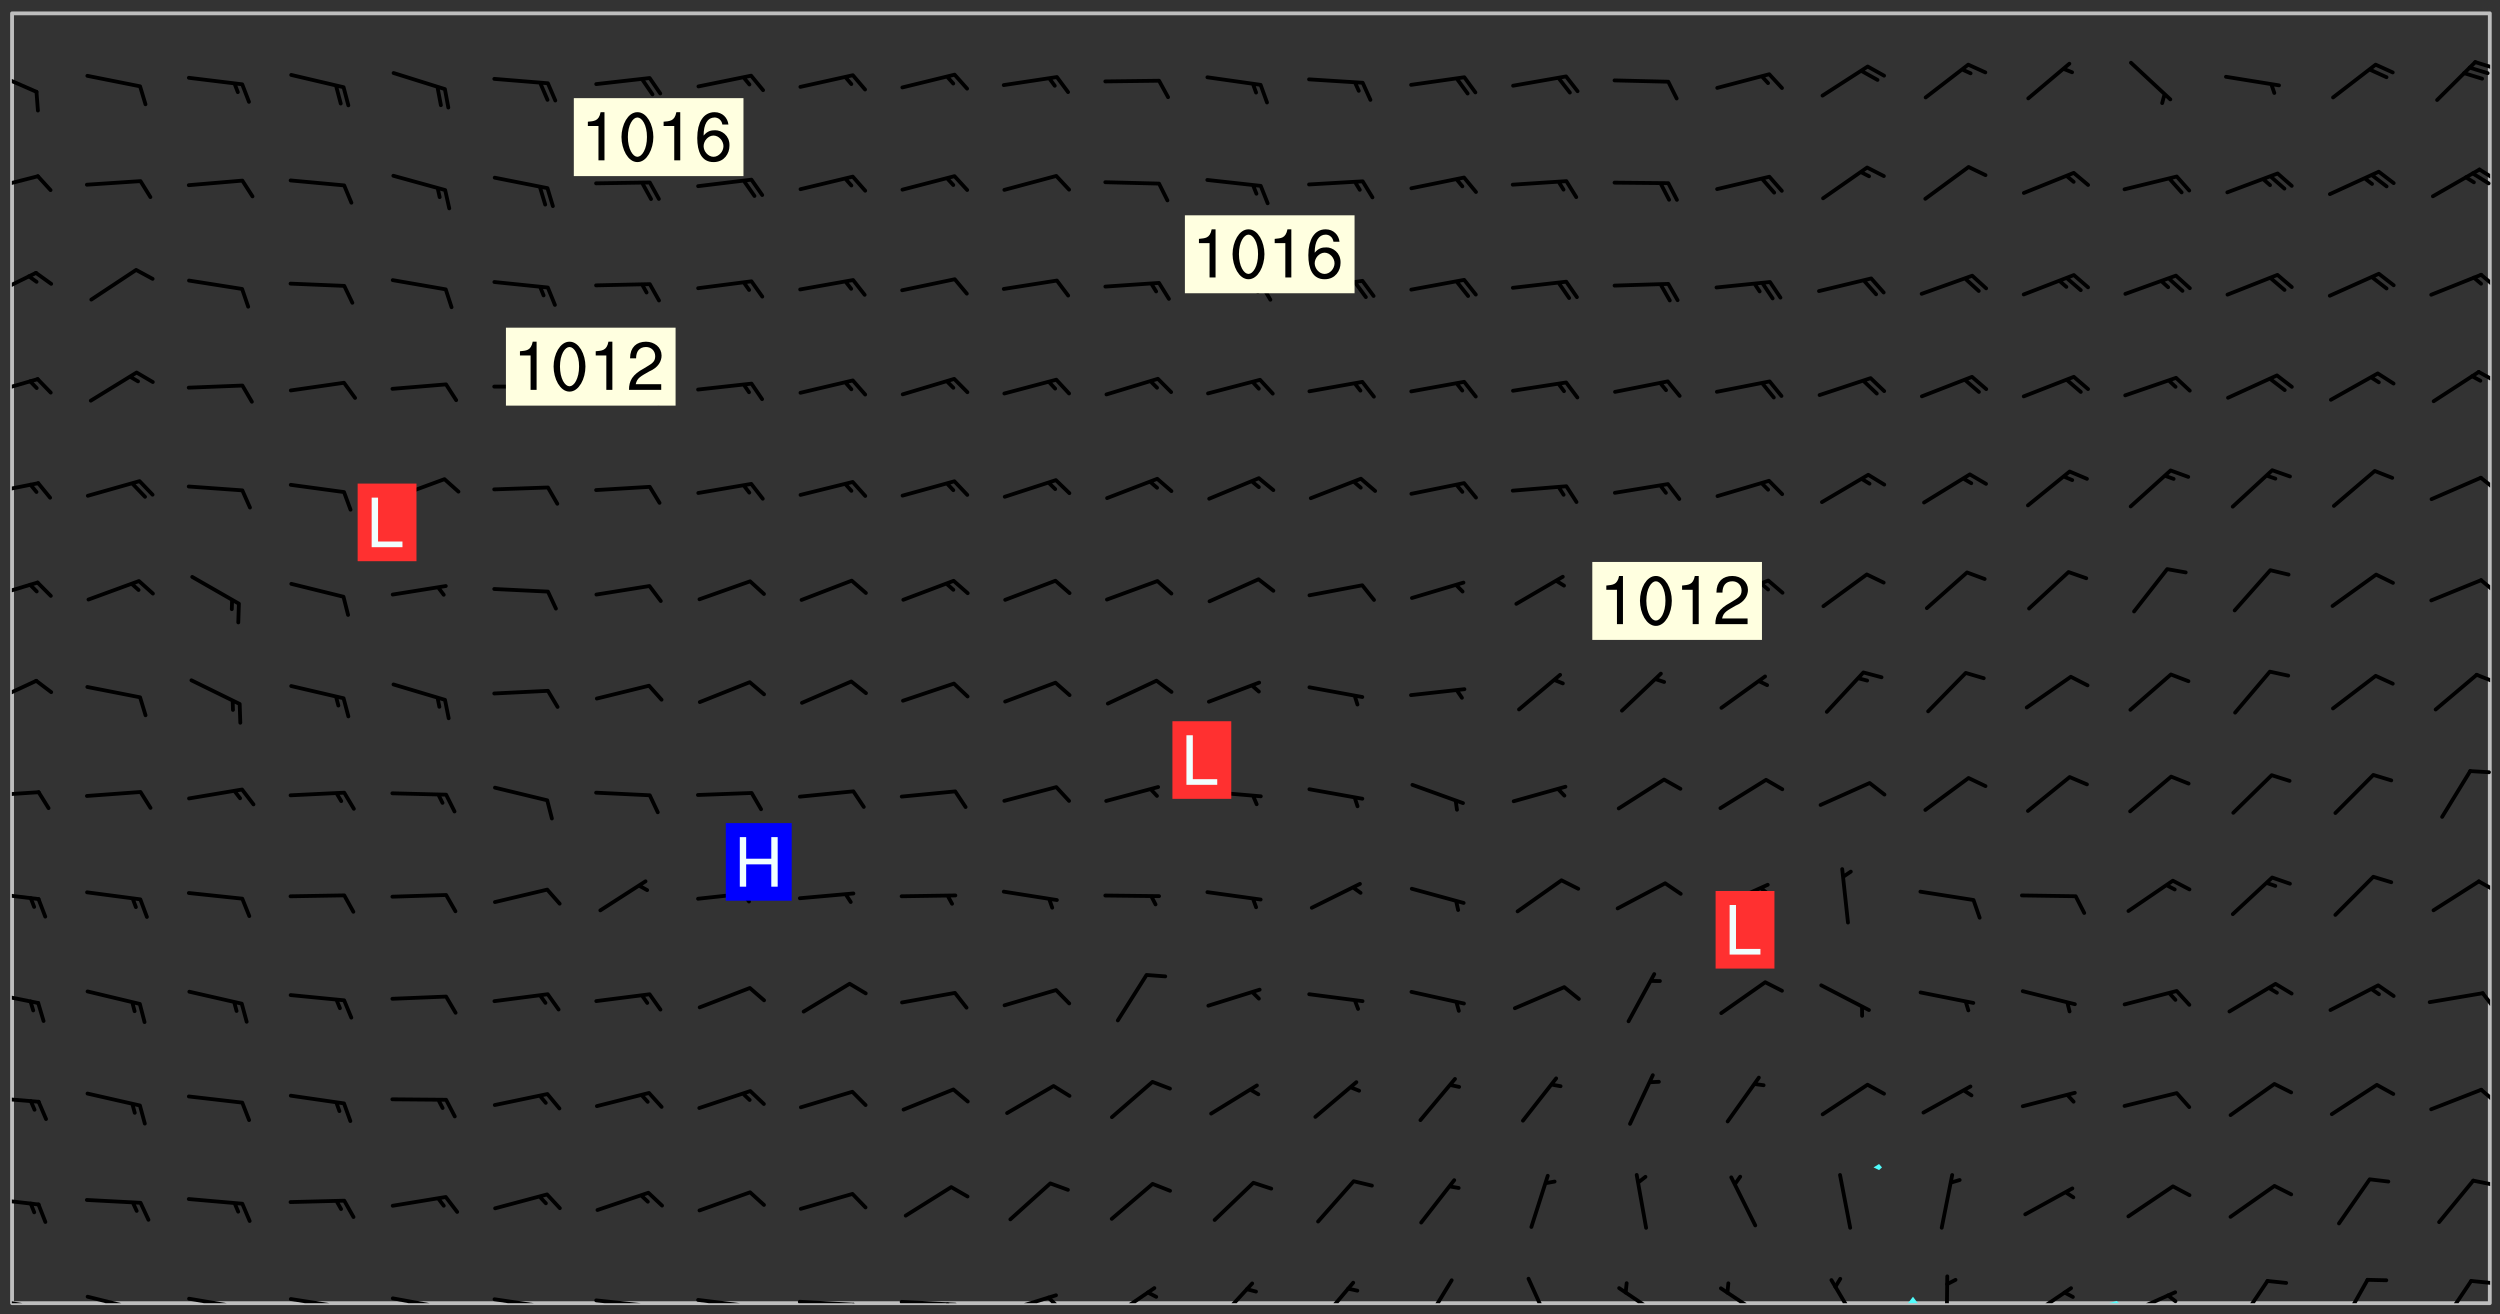 <svg xmlns="http://www.w3.org/2000/svg" role="img" xmlns:xlink="http://www.w3.org/1999/xlink" viewBox="142.45 309.95 326.84 171.84"><rect x="142.45" y="309.95" width="326.84" height="171.84" fill="#333333" stroke="none"/><defs><clipPath id="clip2"><path d="M 144 311.672 L 145 311.672 L 145 480.328 L 144 480.328 Z M 144 311.672"/></clipPath><clipPath id="clip3"><path d="M 144 311.672 L 468 311.672 L 468 480.328 L 144 480.328 Z M 144 311.672"/></clipPath><clipPath id="clip4"><path d="M 391 479 L 394 479 L 394 480.328 L 391 480.328 Z M 391 479"/></clipPath><clipPath id="clip5"><path d="M 418 480 L 420 480 L 420 480.328 L 418 480.328 Z M 418 480"/></clipPath><clipPath id="clip6"><path d="M 467 311.672 L 468 311.672 L 468 480.328 L 467 480.328 Z M 467 311.672"/></clipPath><clipPath id="clip7"><path d="M 144 479 L 148 479 L 148 480.328 L 144 480.328 Z M 144 479"/></clipPath><clipPath id="clip8"><path d="M 147 480 L 149 480 L 149 480.328 L 147 480.328 Z M 147 480"/></clipPath><clipPath id="clip9"><path d="M 146 480 L 148 480 L 148 480.328 L 146 480.328 Z M 146 480"/></clipPath><clipPath id="clip10"><path d="M 153 479 L 161 479 L 161 480.328 L 153 480.328 Z M 153 479"/></clipPath><clipPath id="clip11"><path d="M 160 480 L 162 480 L 162 480.328 L 160 480.328 Z M 160 480"/></clipPath><clipPath id="clip12"><path d="M 159 480 L 161 480 L 161 480.328 L 159 480.328 Z M 159 480"/></clipPath><clipPath id="clip13"><path d="M 166 479 L 175 479 L 175 480.328 L 166 480.328 Z M 166 479"/></clipPath><clipPath id="clip14"><path d="M 173 480 L 176 480 L 176 480.328 L 173 480.328 Z M 173 480"/></clipPath><clipPath id="clip15"><path d="M 172 480 L 174 480 L 174 480.328 L 172 480.328 Z M 172 480"/></clipPath><clipPath id="clip16"><path d="M 180 479 L 188 479 L 188 480.328 L 180 480.328 Z M 180 479"/></clipPath><clipPath id="clip17"><path d="M 187 480 L 189 480 L 189 480.328 L 187 480.328 Z M 187 480"/></clipPath><clipPath id="clip18"><path d="M 193 479 L 201 479 L 201 480.328 L 193 480.328 Z M 193 479"/></clipPath><clipPath id="clip19"><path d="M 200 480 L 202 480 L 202 480.328 L 200 480.328 Z M 200 480"/></clipPath><clipPath id="clip20"><path d="M 206 479 L 215 479 L 215 480.328 L 206 480.328 Z M 206 479"/></clipPath><clipPath id="clip21"><path d="M 213 480 L 216 480 L 216 480.328 L 213 480.328 Z M 213 480"/></clipPath><clipPath id="clip22"><path d="M 220 479 L 228 479 L 228 480.328 L 220 480.328 Z M 220 479"/></clipPath><clipPath id="clip23"><path d="M 227 480 L 229 480 L 229 480.328 L 227 480.328 Z M 227 480"/></clipPath><clipPath id="clip24"><path d="M 233 479 L 241 479 L 241 480.328 L 233 480.328 Z M 233 479"/></clipPath><clipPath id="clip25"><path d="M 240 480 L 242 480 L 242 480.328 L 240 480.328 Z M 240 480"/></clipPath><clipPath id="clip26"><path d="M 246 479 L 255 479 L 255 480.328 L 246 480.328 Z M 246 479"/></clipPath><clipPath id="clip27"><path d="M 253 480 L 256 480 L 256 480.328 L 253 480.328 Z M 253 480"/></clipPath><clipPath id="clip28"><path d="M 260 479 L 268 479 L 268 480.328 L 260 480.328 Z M 260 479"/></clipPath><clipPath id="clip29"><path d="M 266 480 L 268 480 L 268 480.328 L 266 480.328 Z M 266 480"/></clipPath><clipPath id="clip30"><path d="M 273 479 L 281 479 L 281 480.328 L 273 480.328 Z M 273 479"/></clipPath><clipPath id="clip31"><path d="M 279 479 L 281 479 L 281 480.328 L 279 480.328 Z M 279 479"/></clipPath><clipPath id="clip32"><path d="M 287 478 L 294 478 L 294 480.328 L 287 480.328 Z M 287 478"/></clipPath><clipPath id="clip33"><path d="M 301 477 L 307 477 L 307 480.328 L 301 480.328 Z M 301 477"/></clipPath><clipPath id="clip34"><path d="M 314 477 L 320 477 L 320 480.328 L 314 480.328 Z M 314 477"/></clipPath><clipPath id="clip35"><path d="M 328 477 L 333 477 L 333 480.328 L 328 480.328 Z M 328 477"/></clipPath><clipPath id="clip36"><path d="M 342 476 L 346 476 L 346 480.328 L 342 480.328 Z M 342 476"/></clipPath><clipPath id="clip37"><path d="M 353 478 L 361 478 L 361 480.328 L 353 480.328 Z M 353 478"/></clipPath><clipPath id="clip38"><path d="M 367 478 L 374 478 L 374 480.328 L 367 480.328 Z M 367 478"/></clipPath><clipPath id="clip39"><path d="M 381 477 L 386 477 L 386 480.328 L 381 480.328 Z M 381 477"/></clipPath><clipPath id="clip40"><path d="M 396 476 L 398 476 L 398 480.328 L 396 480.328 Z M 396 476"/></clipPath><clipPath id="clip41"><path d="M 407 478 L 414 478 L 414 480.328 L 407 480.328 Z M 407 478"/></clipPath><clipPath id="clip42"><path d="M 420 478 L 428 478 L 428 480.328 L 420 480.328 Z M 420 478"/></clipPath><clipPath id="clip43"><path d="M 425 479 L 428 479 L 428 480.328 L 425 480.328 Z M 425 479"/></clipPath><clipPath id="clip44"><path d="M 434 477 L 440 477 L 440 480.328 L 434 480.328 Z M 434 477"/></clipPath><clipPath id="clip45"><path d="M 448 477 L 453 477 L 453 480.328 L 448 480.328 Z M 448 477"/></clipPath><clipPath id="clip46"><path d="M 461 477 L 466 477 L 466 480.328 L 461 480.328 Z M 461 477"/></clipPath><clipPath id="clip47"><path d="M 465 477 L 468 477 L 468 478 L 465 478 Z M 465 477"/></clipPath><clipPath id="clip48"><path d="M 144 466 L 148 466 L 148 468 L 144 468 Z M 144 466"/></clipPath><clipPath id="clip49"><path d="M 465 464 L 468 464 L 468 466 L 465 466 Z M 465 464"/></clipPath><clipPath id="clip50"><path d="M 144 453 L 148 453 L 148 455 L 144 455 Z M 144 453"/></clipPath><clipPath id="clip51"><path d="M 466 452 L 468 452 L 468 455 L 466 455 Z M 466 452"/></clipPath><clipPath id="clip52"><path d="M 144 439 L 148 439 L 148 442 L 144 442 Z M 144 439"/></clipPath><clipPath id="clip53"><path d="M 466 439 L 468 439 L 468 442 L 466 442 Z M 466 439"/></clipPath><clipPath id="clip54"><path d="M 144 426 L 148 426 L 148 428 L 144 428 Z M 144 426"/></clipPath><clipPath id="clip55"><path d="M 466 424 L 468 424 L 468 427 L 466 427 Z M 466 424"/></clipPath><clipPath id="clip56"><path d="M 144 413 L 148 413 L 148 415 L 144 415 Z M 144 413"/></clipPath><clipPath id="clip57"><path d="M 465 410 L 468 410 L 468 412 L 465 412 Z M 465 410"/></clipPath><clipPath id="clip58"><path d="M 144 398 L 148 398 L 148 403 L 144 403 Z M 144 398"/></clipPath><clipPath id="clip59"><path d="M 465 397 L 468 397 L 468 400 L 465 400 Z M 465 397"/></clipPath><clipPath id="clip60"><path d="M 144 385 L 148 385 L 148 389 L 144 389 Z M 144 385"/></clipPath><clipPath id="clip61"><path d="M 466 385 L 468 385 L 468 388 L 466 388 Z M 466 385"/></clipPath><clipPath id="clip62"><path d="M 144 372 L 148 372 L 148 375 L 144 375 Z M 144 372"/></clipPath><clipPath id="clip63"><path d="M 466 372 L 468 372 L 468 375 L 466 375 Z M 466 372"/></clipPath><clipPath id="clip64"><path d="M 144 359 L 148 359 L 148 362 L 144 362 Z M 144 359"/></clipPath><clipPath id="clip65"><path d="M 466 358 L 468 358 L 468 361 L 466 361 Z M 466 358"/></clipPath><clipPath id="clip66"><path d="M 144 345 L 148 345 L 148 349 L 144 349 Z M 144 345"/></clipPath><clipPath id="clip67"><path d="M 466 345 L 468 345 L 468 348 L 466 348 Z M 466 345"/></clipPath><clipPath id="clip68"><path d="M 144 332 L 148 332 L 148 335 L 144 335 Z M 144 332"/></clipPath><clipPath id="clip69"><path d="M 466 331 L 468 331 L 468 334 L 466 334 Z M 466 331"/></clipPath><clipPath id="clip70"><path d="M 465 332 L 468 332 L 468 335 L 465 335 Z M 465 332"/></clipPath><clipPath id="clip71"><path d="M 144 318 L 148 318 L 148 323 L 144 323 Z M 144 318"/></clipPath><clipPath id="clip72"><path d="M 465 317 L 468 317 L 468 320 L 465 320 Z M 465 317"/></clipPath><g id="surface812" clip-path="url(#clip1)"><path fill="#fff" fill-opacity="0" fill-rule="evenodd" d="M 0 0 L 1000 0 L 1000 1000 L 0 1000 Z M 0 0"/><path fill="#d3d3d3" fill-opacity="0" fill-rule="evenodd" d="M162.152 355.867L161.918 356.16 161.977 356.395 162.094 356.566 162.27 356.801 162.562 357.148 162.676 357.207 162.793 357.035 162.852 356.801 163.027 356.625 163.492 356.449 164.191 356.449 164.426 356.742 164.715 357.559 164.773 357.734 164.949 357.965 165.301 358.199 166 358.898 166.172 359.074 166.406 359.422 166.641 359.832 166.93 360.414 167.34 360.879 167.57 361.113 167.805 361.289 167.922 361.52 168.098 361.812 168.27 362.977 168.27 363.211 168.328 363.5 168.387 363.617 168.504 363.734 168.852 364.145 168.969 364.316 169.145 364.492 169.32 364.727 169.438 364.898 169.609 365.25 169.668 365.484 169.902 365.891 170.137 365.832 169.961 366.008 169.902 366.938 169.32 366.938 169.086 366.824 168.738 366.938 168.621 367.055 168.562 367.348 168.504 367.523 168.387 367.695 167.922 367.988 167.863 368.223 167.805 368.336 167.805 368.98 167.863 369.152 167.863 369.562 167.922 369.621 167.922 370.027 167.98 370.434 168.098 370.609 168.156 370.668 168.387 371.309 168.328 371.602 168.328 372.301 168.27 372.883 168.27 373.117 168.211 373.348 168.156 373.699 168.156 375.621 168.211 375.738 168.637 375.738 168.27 375.855 168.246 376.207 169.137 377.375 170.879 377.914 172.219 378.273 172.219 378.812 172.309 379.621 172.844 380.336 174.363 380.605 175.254 380.52 175.344 381.684 175.879 381.863 177.039 381.684 179.094 380.699 180.254 380.336 182.133 380.16 183.828 379.98 183.648 380.699 182.133 380.785 180.883 380.875 180.078 381.145 179.004 381.953 179.273 382.672 179.809 383.57 179.629 384.195 179.363 385.004 179.629 386.082 180.254 386.98 181.059 387.16 182.309 386.98 182.043 387.703 182.141 388.207 182.195 388.5 182.195 388.672 182.254 388.965 182.254 389.371 182.43 389.488 182.781 389.605 183.188 389.605 183.48 389.43 183.594 389.312 183.652 389.195 183.77 388.965 183.828 388.789 184.18 388.324 184.41 388.148 184.586 388.09 184.762 388.148 184.82 388.324 184.938 389.312 184.992 389.781 185.051 389.953 185.168 390.188 185.344 390.246 186.16 390.305 186.449 390.305 186.566 390.539 186.625 390.945 186.684 391.297 186.684 392.402 186.801 392.695 186.918 393.043 187.207 393.742 187.383 394.094 187.965 394.848 188.316 395.023 188.488 395.082 188.957 395.316 189.598 395.781 189.945 396.016 190.238 396.191 190.531 396.246 190.762 396.309 191.578 396.656 191.871 396.832 191.984 397.004 192.336 397.355 192.453 397.531 192.977 398.172 192.977 398.461 193.035 398.812 193.035 399.16 193.094 399.512 193.152 399.801 193.27 399.859 193.441 399.918 193.617 399.918 194.199 400.152 194.375 400.27 194.551 400.559 194.727 400.793 194.84 401.027 195.133 401.258 195.25 401.375 195.25 401.785 195.309 401.84 195.598 402.074 195.832 402.191 195.891 402.309 196.008 402.48 196.066 402.598 196.297 402.832 196.355 403.008 196.59 403.066 196.707 403.125 196.59 403.238 196.531 403.355 196.531 403.473 196.414 403.766 196.297 404.055 196.297 404.637 196.473 404.754 196.59 404.812 196.648 404.93 196.766 405.047 196.879 405.105 197.055 405.453 197.113 405.805 197.172 406.211 197.172 406.387 197.113 406.562 196.996 407.262 196.996 407.434 197.113 407.609 197.406 407.902 197.812 407.902 197.988 408.02 198.105 408.191 198.223 408.484 198.223 408.719 197.695 408.719 197.465 408.484 197.23 408.484 197.055 408.543 196.996 409.242 197.055 409.59 197.172 409.766 197.348 410.176 197.465 410.406 197.754 410.875 197.93 410.93 198.453 410.93 198.688 410.988 199.445 411.629 199.504 411.922 199.504 412.156 199.562 412.215 199.793 412.562 199.793 412.914 199.676 413.086 199.676 413.379 199.969 413.668 200.262 413.844 200.434 413.902 200.727 414.078 201.02 414.195 201.602 414.602 201.891 414.836 202.184 415.012 202.402 415.172 202.418 415.184 202.648 415.359 203.289 415.883 203.465 416.117 203.582 416.293 203.758 416.469 203.871 416.641 203.871 417.281 203.988 417.457 204.457 417.574 205.039 417.691 205.273 417.75 205.504 417.863 205.797 417.98 205.91 418.039 206.496 418.391 206.785 418.562 206.961 418.625 207.137 418.68 207.312 418.738 208.012 419.09 208.301 419.266 208.535 419.32 208.824 419.496 209.059 419.613 209.699 420.02 209.992 420.137 210.164 420.195 210.398 420.254 210.809 420.312 211.039 420.371 211.273 420.488 211.332 420.66 210.922 420.836 211.391 420.895 211.449 421.188 211.562 421.422 211.738 421.477 211.973 421.535 212.148 421.594 212.555 421.711 213.195 421.945 213.312 422.117 213.371 422.352 213.371 422.527 213.312 422.645 213.254 423.051 213.488 423.285 213.605 423.344 213.953 423.461 214.594 423.691 214.77 423.809 215.059 423.926 215.234 424.102 215.469 424.566 216.051 425.672 216.227 425.848 216.574 426.023 216.75 426.141 217.102 426.258 218.148 426.781 218.383 426.84 218.848 426.953 219.141 427.012 219.605 427.188 220.363 427.77 220.598 428.004 220.945 428.469 221.121 428.645 221.41 428.879 222.227 429.578 222.52 429.754 222.809 430.043 223.102 430.219 223.395 430.508 224.09 431.148 224.266 431.324 224.559 431.559 224.848 431.793 225.316 432.082 225.957 432.664 226.305 432.898 226.539 433.191 226.887 433.539 227.238 434.004 228.172 434.996 228.52 435.402 228.637 435.578 228.871 435.637 228.984 435.754 229.629 435.93 229.859 436.043 230.094 436.102 230.387 436.277 230.617 436.395 231.551 437.094 231.957 437.5 232.191 437.676 232.598 437.852 232.832 437.969 233.648 438.316 233.996 438.551 234.23 438.668 234.523 438.957 234.754 439.074 235.512 439.426 235.863 439.598 236.094 439.656 236.387 439.773 236.621 439.832 237.492 440.008 238.309 440.008 238.777 440.238 238.949 440.297 239.824 440.996 240.289 441.113 240.582 441.172 240.758 441.23 240.988 441.289 241.457 441.348 241.805 441.406 242.156 441.465 242.562 441.523 242.855 441.523 243.027 441.582 243.027 441.812 243.203 441.988 243.496 441.988 243.844 442.047 244.195 442.105 244.895 442.223 245.535 442.223 246 441.988 246.293 441.812 246.465 441.695 246.875 441.523 247.164 441.348 248.098 440.883 248.566 440.59 249.09 440.297 249.555 440.125 250.02 439.949 251.07 439.484 251.359 439.367 251.77 439.25 252.059 439.133 252.586 438.957 254.102 438.258 254.684 437.91 254.973 437.852 255.266 437.793 255.613 437.676 256.488 437.445 256.84 437.328 256.953 437.328 257.188 437.27 258.062 437.035 258.297 436.977 259.109 436.977 259.461 436.918 260.277 436.801 260.449 436.742 260.801 436.688 261.094 436.629 261.324 436.57 262.141 436.395 262.316 436.336 262.664 436.336 262.898 436.277 263.363 436.16 264.121 435.988 264.355 435.93 264.703 435.93 265.113 435.812 265.402 435.754 266.688 435.695 266.977 435.695 267.387 435.637 267.617 435.578 267.793 435.578 268.668 435.461 269.074 435.461 269.484 435.344 269.832 435.344 270.184 435.23 271.055 435.172 272.805 435.172 273.852 435.461 274.262 435.578 274.551 435.695 274.902 435.812 275.191 435.93 276.242 436.102 276.531 436.16 276.824 436.16 277.117 436.219 277.289 436.277 277.699 436.336 277.871 436.395 277.988 436.453 278.105 436.453 278.223 436.512 278.574 436.57 278.688 436.57 279.098 436.637 281.02 437.031 282.945 437.426 284.465 437.875 286.16 438.594 288.305 439.398 289.91 438.68 291.34 437.875 292.5 436.797 293.75 436.348 296.785 435.629 298.66 435.27 300.805 433.922 303.039 432.668 305.539 431.41 307.234 430.961 309.02 430.781 310.18 430.512 310.805 431.051 312.145 430.781 312.859 429.793 313.844 428.449 314.289 428.27 315.094 427.91 316.969 427.371 318.754 426.922 320.004 426.652 321.164 426.562 322.863 426.473 324.824 426.203 326.074 426.113 326.613 426.113 327.238 426.023 328.129 426.023 330.273 425.844 332.684 425.664 335.273 425.574 336.969 425.754 338.578 425.844 340.008 426.203 341.168 426.922 343.043 427.91 344.203 429.438 344.469 430.152 345.098 430.242 345.453 431.141 345.988 431.68 346.523 433.207 347.598 433.566 348.133 433.566 347.328 434.102 347.418 435.809 348.133 438.504 349.023 439.309 349.918 440.297 350.633 441.555 352.418 442.094 353.938 441.914 354.293 443.258 355.902 442.453 356.883 441.914 357.152 442.184 357.469 441.969 357.688 441.824 358.488 442.273 358.938 441.914 359.293 441.914 359.828 441.645 360.367 440.926 360.902 440.656 361.527 439.668 362.688 440.117 363.527 440.488 364.922 441.105 366.617 440.926 368.223 440.926 370.008 441.016 370.188 439.309 370.723 437.965 371.527 438.234 372.02 439.082 372.422 439.488 372.332 440.027 372.332 440.387 373.047 440.836 373.758 440.566 375.188 440.566 375.547 441.555 375.992 442.812 376.707 444.156 377.957 444.785 379.652 445.414 380.367 445.234 380.547 444.695 381.527 444.605 381.977 444.965 382.062 446.223 381.797 446.852 381.262 447.031 381.262 447.57 381.977 448.555 382.242 449.094 383.227 450.082 384.027 451.16 383.762 451.52 383.672 452.418 383.047 454.75 382.691 456.816 382.602 458.609 382.422 459.328 382.332 459.867 382.332 461.305 381.352 463.188 380.992 464.895 380.457 465.793 379.652 466.961 379.387 467.5 381.441 468.754 381.527 469.113 381.172 469.652 381.082 469.473 381.082 470.281 381.172 471.719 380.727 472.434 379.652 472.527 379.387 473.242 379.922 474.141 380.727 474.859 381.887 475.668 383.227 475.938 383.672 476.297 383.316 476.746 381.527 476.656 380.277 476.207 379.562 475.488 378.938 475.398 378.762 478.988 378.574 480.297 467.934 480.297 467.934 311.703 412.664 311.703 412.664 360.785 413.426 360.91 416.715 361.453 418.738 364.289 418.738 367.043 421.09 367.375 423.438 367.707 427.488 367.707 426.109 371.867 424.086 372.574 422.062 373.277 421.52 373.621 418.926 375.238 418.738 375.355 416.715 373.277 415.984 370.535 413.312 368.457 411.938 364.957 411.871 364.875 409.914 362.203 412.664 360.785 412.664 311.703 294.422 311.703 294.422 403.117 294.539 403.148 294.672 403.16 294.746 403.234 294.852 403.281 294.941 403.34 295.027 403.398 295.117 403.457 295.414 403.754 295.473 403.844 295.504 403.961 295.531 404.078 295.547 404.215 295.516 404.332 295.457 404.422 295.398 404.508 295.355 404.613 295.309 404.715 295.281 404.836 295.281 404.98 295.457 405.25 295.605 405.398 295.68 405.484 295.754 405.559 295.797 405.664 295.859 405.754 295.918 405.84 295.961 405.945 296.02 406.035 296.066 406.137 296.109 406.242 296.168 406.328 296.285 406.508 296.359 406.582 296.422 406.668 296.48 406.758 296.523 406.863 296.582 406.953 296.641 407.039 296.703 407.129 296.762 407.219 296.805 407.32 296.922 407.5 296.996 407.574 297.055 407.66 297.129 407.734 297.219 407.793 297.324 407.84 297.473 407.84 297.605 407.824 297.738 407.84 297.84 407.793 297.914 407.719 297.961 407.617 297.945 407.484 297.945 407.336 297.898 407.23 297.871 407.113 297.824 407.012 297.797 406.891 297.754 406.789 297.691 406.699 297.648 406.598 297.605 406.492 297.574 406.375 297.559 406.242 297.547 406.105 297.633 406.047 297.691 405.961 297.812 405.93 297.855 406.035 297.871 406.168 297.871 406.285 297.93 406.387 297.988 406.477 298.078 406.535 298.227 406.684 298.285 406.773 298.328 406.879 298.316 406.98 298.402 407.039 298.508 407.086 298.594 407.145 298.684 407.203 298.758 407.277 298.641 407.305 298.535 407.352 298.449 407.41 298.375 407.484 298.316 407.574 298.254 407.66 298.227 407.781 298.18 407.883 298.137 407.988 298.105 408.105 298.094 408.238 298.078 408.371 298.078 408.52 298.105 408.637 298.152 408.742 298.195 408.844 298.254 408.934 298.328 409.008 298.418 409.066 298.492 409.141 298.582 409.199 298.641 409.289 298.684 409.395 298.73 409.496 298.848 409.527 298.98 409.543 299.129 409.543 299.246 409.512 299.352 409.555 299.395 409.66 299.441 409.762 299.469 409.883 299.5 410 299.527 410.117 299.559 410.238 299.586 410.355 299.691 410.398 299.793 410.445 299.926 410.43 300.074 410.578 300.137 410.664 300.211 410.738 300.281 410.812 300.371 410.875 300.477 410.918 300.578 410.961 300.695 410.992 300.832 411.008 300.949 410.977 301.023 410.902 301.051 410.785 301.039 410.652 301.008 410.531 300.98 410.414 301.023 410.309 301.141 410.309 301.23 410.371 301.348 410.398 301.496 410.398 301.629 410.414 301.777 410.414 301.91 410.43 302.043 410.414 302.191 410.414 302.324 410.398 302.457 410.387 302.594 410.398 302.711 410.371 302.844 410.355 303.035 410.297 302.977 410.473 302.961 410.605 302.934 410.727 302.918 410.859 302.859 410.945 302.727 410.961 302.621 411.008 302.516 411.051 302.398 411.082 302.281 411.109 302.016 411.141 301.867 411.141 301.734 411.156 301.66 411.23 301.719 411.316 301.867 411.465 301.984 411.645 302.059 411.715 302.148 411.777 302.238 411.836 302.324 411.895 302.414 411.953 302.516 411.996 302.621 412.059 302.727 412.102 302.812 412.16 302.918 412.207 303.02 412.25 303.199 412.367 303.258 412.457 303.215 412.559 303.168 412.664 303.184 412.797 303.406 413.02 303.465 413.109 303.508 413.211 303.539 413.332 303.582 413.434 303.598 413.566 303.629 413.684 303.641 413.82 303.672 413.938 303.82 414.086 303.922 414.129 304.027 414.172 304.145 414.203 304.277 414.219 304.414 414.234 304.531 414.234 304.648 414.203 304.738 414.145 304.781 414.039 304.828 413.938 304.871 413.832 304.902 413.715 304.914 413.582 304.914 413.434 304.902 413.301 304.887 413.168 304.855 413.051 304.812 412.945 304.766 412.84 304.723 412.738 304.68 412.633 304.664 412.5 304.68 412.367 304.707 412.25 304.738 412.133 304.766 412.012 304.812 411.91 304.902 411.852 304.988 411.789 305.062 411.715 305.152 411.656 305.375 411.434 305.434 411.348 305.508 411.273 305.625 411.094 305.684 411.008 305.684 410.859 305.609 410.785 305.508 410.738 305.402 410.695 305.301 410.652 305.242 410.562 305.195 410.457 305.168 410.34 305.258 410.281 305.375 410.25 305.477 410.207 305.656 410.09 305.805 409.941 305.816 409.809 305.805 409.703 305.715 409.645 305.582 409.66 305.434 409.66 305.301 409.676 305.168 409.66 305.047 409.629 304.961 409.57 304.887 409.496 304.828 409.406 304.766 409.32 304.648 409.141 304.59 409.055 304.621 408.934 304.707 408.875 304.828 408.844 304.887 408.758 304.887 408.637 304.855 408.52 304.797 408.43 304.738 408.344 304.691 408.238 304.664 408.121 304.648 407.988 304.707 407.898 304.781 407.824 304.871 407.766 304.988 407.586 305.062 407.512 305.121 407.426 305.27 407.277 305.391 407.246 305.523 407.23 305.656 407.246 305.73 407.32 305.773 407.426 305.789 407.559 305.758 407.676 305.641 407.707 305.508 407.719 305.359 407.867 305.316 407.973 305.27 408.074 305.242 408.195 305.211 408.312 305.211 408.461 305.242 408.578 305.285 408.684 305.344 408.773 305.418 408.844 305.492 408.918 305.609 408.949 305.73 408.977 305.848 408.949 305.98 408.934 306.098 408.934 306.188 408.992 306.262 409.066 306.309 409.172 306.367 409.258 306.469 409.305 306.602 409.32 306.707 409.363 306.793 409.422 306.781 409.527 306.707 409.602 306.527 409.719 306.469 409.809 306.379 409.867 306.309 409.941 306.234 410.016 306.172 410.105 306.145 410.223 306.129 410.355 306.145 410.488 306.129 410.621 306.129 410.77 306.145 410.902 306.172 411.02 306.203 411.141 306.277 411.215 306.367 411.273 306.453 411.332 306.543 411.391 306.66 411.422 306.66 411.508 306.559 411.555 306.469 411.613 306.203 411.645 306.086 411.672 305.938 411.672 305.832 411.715 305.73 411.762 305.672 411.852 305.609 412.086 305.598 412.219 305.566 412.34 305.551 412.473 305.551 412.766 305.539 412.898 305.551 413.035 305.566 413.168 305.699 413.184 305.832 413.195 305.953 413.227 306.039 413.285 306.113 413.359 306.16 413.465 306.203 413.566 306.219 413.699 306.219 414.145 306.203 414.277 306.203 414.723 306.234 414.988 306.262 415.105 306.277 415.238 306.309 415.355 306.395 415.566 306.426 415.832 306.426 415.98 306.395 416.098 306.367 416.215 306.336 416.336 306.309 416.453 306.277 416.57 306.246 416.691 306.234 416.824 306.219 416.957 306.309 417.016 306.426 416.984 306.527 417 306.574 417.105 306.543 417.371 306.543 417.812 306.5 417.918 306.453 418.023 306.41 418.125 306.367 418.23 306.309 418.316 306.277 418.438 306.234 418.555 306.203 418.672 306.188 418.805 306.203 418.938 306.262 419.027 306.367 419.074 306.453 419.133 306.512 419.219 306.5 419.355 306.469 419.473 306.426 419.574 306.426 420.02 306.41 420.152 306.41 420.301 306.379 420.418 306.336 420.523 306.309 420.641 306.262 420.746 306.219 420.848 306.188 420.969 306.16 421.086 306.129 421.219 306.098 421.336 306.07 421.453 306.027 421.559 305.996 421.676 305.965 421.797 305.953 421.93 305.938 422.062 305.938 422.359 305.965 422.477 305.965 422.625 306.012 423.023 306.039 423.141 306.098 423.23 306.219 423.262 306.367 423.262 306.5 423.246 306.559 423.336 306.559 423.453 306.5 423.543 306.41 423.602 306.309 423.645 306.203 423.691 306.113 423.75 306.027 423.809 305.891 423.824 305.773 423.793 305.641 423.777 305.539 423.824 305.477 423.91 305.465 424.047 305.449 424.18 305.418 424.297 305.391 424.414 305.375 424.547 305.344 424.668 305.344 424.965 305.359 425.098 305.391 425.215 305.391 425.363 305.402 425.496 305.402 425.645 305.375 425.762 305.328 425.863 305.301 425.984 305.27 426.102 305.211 426.191 305.137 426.266 305.035 426.309 304.93 426.355 304.812 426.383 304.691 426.414 304.59 426.367 304.648 426.281 304.754 426.234 304.781 426.117 304.812 426 304.84 425.879 304.871 425.762 304.871 425.613 304.887 425.48 304.855 425.363 304.812 425.258 304.707 425.273 304.633 425.348 304.531 425.391 304.441 425.453 304.367 425.527 304.324 425.629 304.309 425.762 304.277 425.879 304.25 426 304.219 426.117 304.191 426.234 304.16 426.355 304.133 426.473 304.102 426.59 304.059 426.695 303.969 426.754 303.879 426.754 303.762 426.723 303.73 426.637 303.746 426.5 303.715 426.383 303.715 426.234 303.703 426.102 303.703 425.953 303.641 425.719 303.613 425.598 303.57 425.496 303.523 425.391 303.465 425.305 303.406 425.215 303.363 425.109 303.301 425.023 303.152 424.875 303.082 424.801 302.977 424.754 302.871 424.711 302.77 424.668 302.473 424.371 302.383 424.297 302.297 424.238 302.191 424.195 302.102 424.133 302.016 424.074 301.91 424.031 301.82 423.973 301.734 423.91 301.66 423.84 301.555 423.793 301.469 423.734 301.363 423.691 301.273 423.629 301.172 423.586 301.066 423.543 300.98 423.484 300.875 423.438 300.77 423.395 300.668 423.348 300.578 423.289 300.477 423.246 300.371 423.203 300.281 423.141 300.164 423.113 300.031 423.098 299.898 423.113 299.75 423.113 299.617 423.129 299.5 423.098 299.41 423.039 299.336 422.965 299.246 422.906 299.145 422.859 298.996 422.859 298.875 422.832 298.773 422.789 298.699 422.715 298.582 422.535 298.492 422.477 298.391 422.434 298.301 422.371 298.195 422.328 298.105 422.27 298.02 422.211 297.914 422.164 297.855 422.078 297.797 421.988 297.754 421.883 297.707 421.781 297.633 421.707 297.547 421.648 297.473 421.574 297.383 421.516 297.16 421.293 297.117 421.188 297.086 420.922 297.191 420.879 297.336 420.879 297.441 420.922 297.516 420.996 297.605 421.055 297.691 421.113 297.797 421.16 297.887 421.219 298.035 421.367 298.105 421.441 298.254 421.59 298.316 421.676 298.391 421.75 298.477 421.809 298.551 421.883 298.641 421.945 298.73 422.004 298.816 422.062 299.086 422.238 299.188 422.285 299.293 422.328 299.395 422.371 299.441 422.297 299.5 422.211 299.574 422.137 299.645 422.062 299.75 422.105 299.824 422.18 299.883 422.27 299.926 422.371 299.973 422.477 300.016 422.582 300.137 422.609 300.254 422.582 300.328 422.492 300.371 422.387 300.43 422.297 300.504 422.223 300.609 422.18 300.727 422.152 300.859 422.164 300.949 422.223 301.098 422.371 301.156 422.461 301.199 422.566 301.246 422.668 301.289 422.773 301.332 422.875 301.438 422.922 301.543 422.965 301.676 422.98 301.762 422.922 301.82 422.832 301.895 422.758 302 422.715 302.117 422.742 302.223 422.789 302.324 422.832 302.43 422.875 302.531 422.922 302.711 423.039 302.711 423.156 302.695 423.289 302.711 423.422 302.727 423.559 302.785 423.645 302.887 423.691 303.008 423.719 303.125 423.75 303.273 423.75 303.391 423.719 303.449 423.629 303.629 423.512 303.688 423.422 303.762 423.348 303.82 423.262 303.938 423.082 304.117 422.965 304.234 422.996 304.324 423.055 304.367 423.129 304.352 423.262 304.352 423.379 304.441 423.438 304.59 423.438 304.723 423.422 304.855 423.41 305.121 423.379 305.227 423.336 305.344 423.305 305.465 423.277 305.539 423.203 305.609 423.129 305.672 423.039 305.656 422.934 305.609 422.832 305.508 422.789 305.402 422.773 305.285 422.801 305.02 422.832 304.871 422.832 304.797 422.758 304.707 422.699 304.59 422.668 304.473 422.641 304.34 422.625 304.191 422.625 304.059 422.641 303.762 422.641 303.656 422.594 303.508 422.445 303.465 422.344 303.406 422.254 303.629 422.031 303.715 421.973 303.82 421.93 303.938 421.898 304.07 421.883 304.203 421.898 304.34 421.914 304.441 421.957 304.574 421.945 304.664 421.883 304.766 421.84 304.828 421.75 304.781 421.648 304.691 421.59 304.574 421.559 304.473 421.516 304.414 421.426 304.352 421.336 304.352 421.219 304.367 421.086 304.473 421.039 304.547 420.969 304.547 420.848 304.457 420.789 304.426 420.672 304.516 420.613 304.59 420.539 304.633 420.434 304.691 420.344 304.738 420.242 304.754 420.109 304.754 419.961 304.707 419.855 304.664 419.754 304.574 419.695 304.441 419.68 304.34 419.637 304.203 419.621 304.086 419.59 303.641 419.59 303.508 419.574 303.375 419.562 303.242 419.547 303.125 419.516 302.977 419.516 302.844 419.5 302.711 419.488 302.445 419.457 302.324 419.414 302.238 419.355 302.164 419.281 302.164 419.133 302.176 419 302.281 418.953 302.383 418.91 302.516 418.895 302.668 418.895 302.801 418.879 303.094 418.879 303.215 418.91 303.316 418.953 303.406 419.012 303.641 419.074 303.762 419.027 303.852 418.969 303.953 418.926 304.086 418.91 304.191 418.953 304.293 419 304.426 419.012 304.547 418.984 304.691 418.984 304.812 418.953 304.93 418.926 305.035 418.879 305.109 418.805 305.195 418.746 305.344 418.598 305.402 418.512 305.449 418.406 305.477 418.289 305.492 418.184 305.391 418.141 305.301 418.082 305.184 418.051 305.078 418.008 304.988 417.945 304.914 417.859 304.84 417.785 304.738 417.742 304.633 417.695 304.531 417.652 304.473 417.562 304.426 417.461 304.34 417.25 304.277 417.164 304.219 417.074 304.145 417 304.059 416.941 303.789 416.941 303.672 416.973 303.582 417.031 303.48 417.074 303.348 417.09 303.242 417.074 303.215 416.957 303.152 416.867 303.035 416.836 302.934 416.793 302.785 416.645 302.754 416.527 302.738 416.422 302.812 416.348 302.992 416.23 303.109 416.203 303.227 416.172 303.363 416.188 303.465 416.23 303.57 416.273 303.672 416.32 303.777 416.363 303.895 416.395 304.027 416.41 304.145 416.438 304.277 416.453 304.383 416.438 304.473 416.379 304.398 416.305 304.293 416.262 304.219 416.188 304.145 416.098 303.996 415.949 303.91 415.891 303.82 415.832 303.746 415.758 303.656 415.699 303.555 415.652 303.434 415.625 303.332 415.578 303.227 415.535 303.109 415.504 303.008 415.461 302.887 415.43 302.738 415.43 302.621 415.461 302.516 415.504 302.43 415.566 302.25 415.684 302.164 415.742 302.074 415.801 301.969 415.848 301.883 415.906 301.777 415.949 301.676 415.992 301.57 416.039 301.496 416.113 301.438 416.203 301.379 416.289 301.332 416.395 301.273 416.48 301.199 416.555 301.066 416.543 300.949 416.512 300.832 416.512 300.758 416.586 300.668 416.645 300.594 416.719 300.504 416.777 300.418 416.836 300.312 416.883 300.211 416.926 300.074 416.941 299.973 416.898 299.824 416.75 299.719 416.703 299.633 416.703 299.527 416.75 299.426 416.793 299.305 416.824 299.188 416.793 299.113 416.719 299.113 416.602 299.145 416.48 299.219 416.41 299.277 416.32 299.352 416.246 299.469 416.215 299.574 416.172 299.867 416.172 300 416.156 300.137 416.141 300.238 416.098 300.328 416.039 300.43 415.992 300.52 415.934 300.652 415.922 300.742 415.98 300.875 415.992 300.965 415.934 301.051 415.875 301.156 415.832 301.246 415.773 301.332 415.711 301.422 415.652 301.57 415.504 301.629 415.418 301.688 415.328 301.793 415.285 301.926 415.27 302.043 415.297 302.164 415.328 302.223 415.27 302.281 415.18 302.312 414.914 302.34 414.797 302.445 414.809 302.578 414.824 302.68 414.781 302.77 414.723 302.828 414.633 302.902 414.559 302.961 414.469 303.008 414.367 303.02 414.234 303.008 414.102 302.961 413.996 302.812 413.848 302.754 413.758 302.695 413.672 302.652 413.566 302.652 413.121 302.668 412.988 302.668 412.84 302.68 412.707 302.621 412.648 302.531 412.707 302.43 412.664 302.25 412.547 302.164 412.488 302.102 412.398 302.043 412.309 301.969 412.234 301.883 412.176 301.762 412.207 301.66 412.219 301.555 412.266 301.469 412.324 301.363 412.367 301.215 412.516 301.125 412.574 301.039 412.633 300.949 412.695 300.844 412.738 300.711 412.754 300.711 412.633 300.816 412.59 300.934 412.559 301.008 412.488 301.051 412.383 301.051 412.234 301.023 412.117 300.875 411.969 300.742 411.953 300.594 411.953 300.477 411.984 300.371 412.027 300.27 412.07 300.18 412.133 300.062 412.16 299.988 412.086 300 411.953 299.957 411.852 299.914 411.746 299.824 411.688 299.707 411.715 299.586 411.746 299.469 411.777 299.367 411.82 299.246 411.852 299.145 411.895 299.039 411.938 298.949 411.996 298.848 412.012 298.848 411.895 298.863 411.762 298.805 411.672 298.73 411.715 298.582 411.863 298.523 411.953 298.449 412.027 298.402 412.133 298.359 412.234 298.285 412.309 298.227 412.398 298.152 412.473 298.094 412.559 298.02 412.633 297.93 412.695 297.855 412.766 297.781 412.84 297.68 412.855 297.547 412.871 297.441 412.828 297.441 412.707 297.59 412.559 297.633 412.457 297.691 412.367 297.738 412.266 297.781 412.16 297.84 412.07 297.871 411.953 297.914 411.852 297.945 411.73 297.973 411.613 298.02 411.508 298.062 411.406 298.105 411.301 298.18 411.23 298.27 411.168 298.359 411.109 298.461 411.066 298.758 411.066 299.023 411.035 299.129 410.992 299.055 410.918 298.938 410.887 298.832 410.844 298.742 410.785 298.641 410.738 298.551 410.68 298.449 410.637 298.344 410.594 298.254 410.531 298.168 410.473 298.062 410.43 297.961 410.387 297.84 410.355 297.723 410.324 297.621 410.281 297.5 410.25 297.398 410.207 297.309 410.148 297.266 410.043 297.25 409.91 297.352 409.867 297.484 409.852 297.621 409.867 297.754 409.852 297.855 409.809 297.914 409.719 297.93 409.613 297.84 409.555 297.766 409.48 297.664 409.438 297.574 409.379 297.426 409.23 297.383 409.125 297.367 408.992 297.367 408.699 297.309 408.609 297.219 408.551 297.145 408.477 297.102 408.371 297.07 408.254 297.012 408.164 296.938 408.09 296.82 408.062 296.746 407.988 296.656 407.93 296.566 407.867 296.48 407.809 296.406 407.734 296.348 407.648 296.301 407.543 296.215 407.484 296.066 407.336 295.871 407.277 295.738 407.293 295.637 407.336 295.562 407.41 295.516 407.512 295.473 407.617 295.414 407.707 295.355 407.793 295.059 408.09 294.969 408.148 294.883 408.148 294.82 408.062 294.777 407.957 294.809 407.84 294.867 407.75 294.895 407.633 294.883 407.5 294.793 407.438 294.688 407.484 294.57 407.512 294.453 407.543 294.184 407.719 294.082 407.766 293.965 407.793 293.859 407.84 293.77 407.898 293.668 407.941 293.609 407.855 293.562 407.75 293.578 407.617 293.625 407.512 293.695 407.438 293.77 407.367 293.828 407.277 293.828 407.129 293.785 407.023 293.547 407.023 293.445 407.07 293.414 407.188 293.387 407.305 293.355 407.426 293.281 407.469 293.148 407.484 293.074 407.438 293.031 407.336 292.988 407.23 292.941 407.129 292.898 407.023 292.777 407.055 292.676 407.098 292.543 407.113 292.426 407.145 292.32 407.188 292.23 407.246 292.129 407.293 292.008 407.32 291.875 407.336 291.773 407.293 291.715 407.203 291.668 407.098 291.625 406.996 291.582 406.891 291.582 406.773 291.641 406.684 291.727 406.625 291.906 406.508 292.008 406.461 292.113 406.418 292.219 406.359 292.32 406.316 292.41 406.254 292.512 406.211 292.617 406.152 292.719 406.105 292.809 406.047 292.914 406.004 293.016 405.961 293.105 405.898 293.207 405.855 293.344 405.84 293.461 405.871 293.562 405.914 293.684 405.945 293.785 405.988 293.891 406.035 293.992 406.078 294.098 406.121 294.199 406.168 294.305 406.211 294.406 406.254 294.512 406.301 294.598 406.359 294.703 406.402 294.82 406.434 294.926 406.477 295.027 406.523 295.117 406.582 295.223 406.625 295.324 406.668 295.43 406.715 295.547 406.742 295.648 406.789 295.77 406.816 295.918 406.816 296.004 406.758 296.02 406.656 296.078 406.566 296.051 406.449 295.977 406.375 295.859 406.195 295.785 406.121 295.695 406.047 295.516 405.93 295.43 405.871 295.324 405.828 295.223 405.781 294.953 405.605 294.895 405.516 294.82 405.441 294.762 405.352 294.719 405.25 294.688 405.133 294.672 404.996 294.672 404.434 294.66 404.301 294.645 404.168 294.613 404.051 294.598 403.918 294.586 403.785 294.555 403.664 294.332 403.441 294.273 403.355 294.258 403.25 294.289 403.133 294.422 403.117 294.422 311.703 172.992 311.703 172.992 313.156 172.934 313.391 172.582 314.441 172.41 314.965 172.293 315.312 172.117 315.723 172 315.895 171.766 316.188 171.535 316.246 171.184 316.246 171.066 316.305 170.836 316.711 170.836 317.004 170.953 317.18 171.184 317.41 171.301 317.645 171.941 318.402 172.234 318.867 172.41 319.102 172.641 319.453 172.875 319.801 173.516 320.617 173.691 321.082 173.863 321.492 173.98 322.188 174.156 322.656 174.273 324.055 174.332 324.52 174.332 325.395 174.449 326.441 174.449 331.223 174.391 331.688 174.039 332.969 173.863 333.492 173.75 333.902 173.398 334.832 172.934 336 172.699 336.582 172.582 336.758 172.41 337.105 172.234 337.512 171.883 338.328 171.824 338.621 171.711 338.914 171.594 339.203 171.535 339.379 171.418 340.254 171.359 340.66 171.301 340.777 171.242 340.953 171.184 341.125 170.953 341.652 170.836 341.824 170.836 342.059 170.719 342.293 170.66 342.465 170.484 343.051 170.484 343.34 170.426 343.516 170.426 343.809 170.367 343.922 170.309 344.449 170.309 344.621 170.254 344.855 170.254 347.477 170.078 348.293 169.961 348.469 169.785 348.703 169.668 348.875 169.555 349.109 168.969 350.043 168.738 350.332 168.445 350.797 168.27 351.031 167.98 351.383 167.629 352.082 167.516 352.312 167.34 352.723 167.164 352.953 166.758 353.48 165.941 354.18 165.648 354.352 165.359 354.586 165.184 354.703 165.008 354.879 164.484 355.285 163.957 355.461 163.785 355.637 163.551 355.691 162.91 355.867 162.152 355.867M174.363 386.891L173.289 387.34 173.648 388.234 174.898 387.52 175.344 386.98 174.363 386.891"/><path fill="#d3d3d3" fill-opacity="0" fill-rule="evenodd" d="M201.508 416.598L200.613 416.598 201.062 417.227 202.043 417.586 202.848 417.496 203.293 416.508 203.117 416.598 202.402 416.242 201.508 416.598M356.129 475.668L356.07 475.145 356.07 474.852 356.184 474.559 356.242 474.328 356.711 473.859 356.824 473.859 356.941 473.746 357.059 473.688 357.234 473.688 357.469 473.629 357.816 473.629 358.051 473.688 358.168 473.746 358.398 473.918 358.457 474.094 358.574 474.676 358.574 474.969 358.457 475.145 358.285 475.434 358.109 475.609 357.582 476.133 357.352 476.367 357.234 476.426 357.059 476.426 356.941 476.367 356.535 476.074 356.359 475.957 356.242 475.898 356.184 475.785 356.129 475.668M362.77 464.711L362.711 464.539 362.711 463.43 362.77 463.258 362.945 463.199 363.117 463.141 363.293 463.141 363.527 463.082 363.645 463.141 363.703 463.84 363.645 464.012 363.527 464.188 363.41 464.246 363.176 464.77 363.062 464.828 362.828 464.828 362.77 464.711M372.383 450.32L372.266 450.145 372.266 449.445 372.559 448.57 372.676 448.398 372.852 448.047 372.965 447.816 373.082 447.523 373.434 446.766 373.551 446.535 373.723 446.301 373.898 446.301 374.016 446.242 374.656 446.242 374.773 446.301 375.008 446.535 375.18 446.648 375.531 446.941 375.648 447.059 375.762 447.234 375.762 447.348 375.879 447.406 375.996 447.523 375.996 448.223 375.938 448.398 375.938 448.629 375.879 448.805 375.531 449.855 375.414 450.086 375.297 450.32 375.18 450.379 374.949 450.613 374.309 450.902 373.434 450.902 373.023 450.785 372.383 450.32"/><path fill="none" stroke="#bebebe" stroke-linecap="round" stroke-linejoin="round" stroke-miterlimit="10" stroke-width=".5" d="M 431.957 354.305 L 108.027 354.305 L 108.027 185.68 L 431.957 185.68 L 431.957 354.305" transform="matrix(1 0 0 -1 36 666)"/><g clip-path="url(#clip2)"><path fill="#fff" fill-opacity="0" fill-rule="evenodd" d="M 144 475.891 L 144 480.328 L 144.004 480.328 L 144 480.328 L 144 311.672 L 144.004 311.672 L 144 311.672 L 144 475.891"/></g><g clip-path="url(#clip3)"><path fill="#fff" fill-opacity="0" fill-rule="evenodd" d="M 144.004 480.328 L 144.004 311.672 L 388.109 311.672 L 388.109 462.129 L 387.387 462.574 L 388.109 462.922 L 388.496 462.574 L 388.109 462.129 L 388.109 311.672 L 467.996 311.672 L 467.996 480.328 L 419.477 480.328 L 419.18 480.031 L 418.176 480.328 L 393.176 480.328 L 392.547 479.48 L 391.883 480.328 L 144.004 480.328"/></g><path fill="#50fcfc" fill-rule="evenodd" d="M 388.109 462.922 L 387.387 462.574 L 388.109 462.129 L 388.496 462.574 L 388.109 462.922"/><g clip-path="url(#clip4)"><path fill="#50fcfc" fill-rule="evenodd" d="M 391.883 480.328 L 392.547 479.48 L 393.176 480.328 L 391.883 480.328"/></g><g clip-path="url(#clip5)"><path fill="#50fcfc" fill-rule="evenodd" d="M 418.176 480.328 L 419.18 480.031 L 419.477 480.328 L 418.176 480.328"/></g><g clip-path="url(#clip6)"><path fill="#fff" fill-opacity="0" fill-rule="evenodd" d="M 467.996 480.328 L 468 480.328 L 468 311.672 L 467.996 311.672 L 468 311.672 L 468 480.328 L 467.996 480.328"/></g><g clip-path="url(#clip7)"><path fill="none" stroke="#000" stroke-linecap="round" stroke-linejoin="round" stroke-miterlimit="10" stroke-width=".5" d="M 111.457 185.051 L 104.543 186.293" transform="matrix(1 0 0 -1 36 666)"/></g><g clip-path="url(#clip8)"><path fill="none" stroke="#000" stroke-linecap="round" stroke-linejoin="round" stroke-miterlimit="10" stroke-width=".5" d="M 111.457 185.051 L 112.211 182.715" transform="matrix(1 0 0 -1 36 666)"/></g><g clip-path="url(#clip9)"><path fill="none" stroke="#000" stroke-linecap="round" stroke-linejoin="round" stroke-miterlimit="10" stroke-width=".5" d="M 110.453 185.23 L 110.828 184.062" transform="matrix(1 0 0 -1 36 666)"/></g><g clip-path="url(#clip10)"><path fill="none" stroke="#000" stroke-linecap="round" stroke-linejoin="round" stroke-miterlimit="10" stroke-width=".5" d="M 124.723 184.816 L 117.906 186.523" transform="matrix(1 0 0 -1 36 666)"/></g><g clip-path="url(#clip11)"><path fill="none" stroke="#000" stroke-linecap="round" stroke-linejoin="round" stroke-miterlimit="10" stroke-width=".5" d="M 124.723 184.816 L 125.316 182.438" transform="matrix(1 0 0 -1 36 666)"/></g><g clip-path="url(#clip12)"><path fill="none" stroke="#000" stroke-linecap="round" stroke-linejoin="round" stroke-miterlimit="10" stroke-width=".5" d="M 123.73 185.066 L 124.027 183.875" transform="matrix(1 0 0 -1 36 666)"/></g><g clip-path="url(#clip13)"><path fill="none" stroke="#000" stroke-linecap="round" stroke-linejoin="round" stroke-miterlimit="10" stroke-width=".5" d="M 138.094 185.082 L 131.168 186.262" transform="matrix(1 0 0 -1 36 666)"/></g><g clip-path="url(#clip14)"><path fill="none" stroke="#000" stroke-linecap="round" stroke-linejoin="round" stroke-miterlimit="10" stroke-width=".5" d="M 138.094 185.082 L 138.867 182.754" transform="matrix(1 0 0 -1 36 666)"/></g><g clip-path="url(#clip15)"><path fill="none" stroke="#000" stroke-linecap="round" stroke-linejoin="round" stroke-miterlimit="10" stroke-width=".5" d="M 137.086 185.254 L 137.473 184.09" transform="matrix(1 0 0 -1 36 666)"/></g><g clip-path="url(#clip16)"><path fill="none" stroke="#000" stroke-linecap="round" stroke-linejoin="round" stroke-miterlimit="10" stroke-width=".5" d="M 151.418 185.125 L 144.473 186.219" transform="matrix(1 0 0 -1 36 666)"/></g><g clip-path="url(#clip17)"><path fill="none" stroke="#000" stroke-linecap="round" stroke-linejoin="round" stroke-miterlimit="10" stroke-width=".5" d="M 151.418 185.125 L 152.219 182.805" transform="matrix(1 0 0 -1 36 666)"/></g><g clip-path="url(#clip18)"><path fill="none" stroke="#000" stroke-linecap="round" stroke-linejoin="round" stroke-miterlimit="10" stroke-width=".5" d="M 164.715 185.035 L 157.805 186.309" transform="matrix(1 0 0 -1 36 666)"/></g><g clip-path="url(#clip19)"><path fill="none" stroke="#000" stroke-linecap="round" stroke-linejoin="round" stroke-miterlimit="10" stroke-width=".5" d="M 164.715 185.035 L 165.457 182.695" transform="matrix(1 0 0 -1 36 666)"/></g><g clip-path="url(#clip20)"><path fill="none" stroke="#000" stroke-linecap="round" stroke-linejoin="round" stroke-miterlimit="10" stroke-width=".5" d="M 178.051 185.156 L 171.102 186.188" transform="matrix(1 0 0 -1 36 666)"/></g><g clip-path="url(#clip21)"><path fill="none" stroke="#000" stroke-linecap="round" stroke-linejoin="round" stroke-miterlimit="10" stroke-width=".5" d="M 178.051 185.156 L 178.871 182.844" transform="matrix(1 0 0 -1 36 666)"/></g><g clip-path="url(#clip22)"><path fill="none" stroke="#000" stroke-linecap="round" stroke-linejoin="round" stroke-miterlimit="10" stroke-width=".5" d="M 191.383 185.301 L 184.398 186.043" transform="matrix(1 0 0 -1 36 666)"/></g><g clip-path="url(#clip23)"><path fill="none" stroke="#000" stroke-linecap="round" stroke-linejoin="round" stroke-miterlimit="10" stroke-width=".5" d="M 191.383 185.301 L 192.301 183.023" transform="matrix(1 0 0 -1 36 666)"/></g><g clip-path="url(#clip24)"><path fill="none" stroke="#000" stroke-linecap="round" stroke-linejoin="round" stroke-miterlimit="10" stroke-width=".5" d="M 204.691 185.238 L 197.719 186.102" transform="matrix(1 0 0 -1 36 666)"/></g><g clip-path="url(#clip25)"><path fill="none" stroke="#000" stroke-linecap="round" stroke-linejoin="round" stroke-miterlimit="10" stroke-width=".5" d="M 204.691 185.238 L 205.57 182.949" transform="matrix(1 0 0 -1 36 666)"/></g><g clip-path="url(#clip26)"><path fill="none" stroke="#000" stroke-linecap="round" stroke-linejoin="round" stroke-miterlimit="10" stroke-width=".5" d="M 218.027 185.477 L 211.012 185.863" transform="matrix(1 0 0 -1 36 666)"/></g><g clip-path="url(#clip27)"><path fill="none" stroke="#000" stroke-linecap="round" stroke-linejoin="round" stroke-miterlimit="10" stroke-width=".5" d="M 218.027 185.477 L 219.059 183.25" transform="matrix(1 0 0 -1 36 666)"/></g><g clip-path="url(#clip28)"><path fill="none" stroke="#000" stroke-linecap="round" stroke-linejoin="round" stroke-miterlimit="10" stroke-width=".5" d="M 231.344 185.488 L 224.328 185.852" transform="matrix(1 0 0 -1 36 666)"/></g><g clip-path="url(#clip29)"><path fill="none" stroke="#000" stroke-linecap="round" stroke-linejoin="round" stroke-miterlimit="10" stroke-width=".5" d="M 230.324 185.543 L 230.844 184.43" transform="matrix(1 0 0 -1 36 666)"/></g><g clip-path="url(#clip30)"><path fill="none" stroke="#000" stroke-linecap="round" stroke-linejoin="round" stroke-miterlimit="10" stroke-width=".5" d="M 244.508 186.711 L 237.793 184.633" transform="matrix(1 0 0 -1 36 666)"/></g><g clip-path="url(#clip31)"><path fill="none" stroke="#000" stroke-linecap="round" stroke-linejoin="round" stroke-miterlimit="10" stroke-width=".5" d="M 243.531 186.406 L 244.402 185.543" transform="matrix(1 0 0 -1 36 666)"/></g><g clip-path="url(#clip32)"><path fill="none" stroke="#000" stroke-linecap="round" stroke-linejoin="round" stroke-miterlimit="10" stroke-width=".5" d="M 257.367 187.652 L 251.562 183.691" transform="matrix(1 0 0 -1 36 666)"/></g><path fill="none" stroke="#000" stroke-linecap="round" stroke-linejoin="round" stroke-miterlimit="10" stroke-width=".5" d="M 256.523 187.074 L 257.609 186.508" transform="matrix(1 0 0 -1 36 666)"/><g clip-path="url(#clip33)"><path fill="none" stroke="#000" stroke-linecap="round" stroke-linejoin="round" stroke-miterlimit="10" stroke-width=".5" d="M 270.156 188.258 L 265.402 183.086" transform="matrix(1 0 0 -1 36 666)"/></g><path fill="none" stroke="#000" stroke-linecap="round" stroke-linejoin="round" stroke-miterlimit="10" stroke-width=".5" d="M 269.465 187.504 L 270.652 187.195" transform="matrix(1 0 0 -1 36 666)"/><g clip-path="url(#clip34)"><path fill="none" stroke="#000" stroke-linecap="round" stroke-linejoin="round" stroke-miterlimit="10" stroke-width=".5" d="M 283.363 188.355 L 278.828 182.988" transform="matrix(1 0 0 -1 36 666)"/></g><path fill="none" stroke="#000" stroke-linecap="round" stroke-linejoin="round" stroke-miterlimit="10" stroke-width=".5" d="M 282.703 187.574 L 283.902 187.312" transform="matrix(1 0 0 -1 36 666)"/><g clip-path="url(#clip35)"><path fill="none" stroke="#000" stroke-linecap="round" stroke-linejoin="round" stroke-miterlimit="10" stroke-width=".5" d="M 296.238 188.672 L 292.582 182.672" transform="matrix(1 0 0 -1 36 666)"/></g><g clip-path="url(#clip36)"><path fill="none" stroke="#000" stroke-linecap="round" stroke-linejoin="round" stroke-miterlimit="10" stroke-width=".5" d="M 306.281 188.875 L 309.172 182.469" transform="matrix(1 0 0 -1 36 666)"/></g><g clip-path="url(#clip37)"><path fill="none" stroke="#000" stroke-linecap="round" stroke-linejoin="round" stroke-miterlimit="10" stroke-width=".5" d="M 318.133 187.645 L 323.949 183.699" transform="matrix(1 0 0 -1 36 666)"/></g><path fill="none" stroke="#000" stroke-linecap="round" stroke-linejoin="round" stroke-miterlimit="10" stroke-width=".5" d="M 318.98 187.07 L 319.113 188.289" transform="matrix(1 0 0 -1 36 666)"/><g clip-path="url(#clip38)"><path fill="none" stroke="#000" stroke-linecap="round" stroke-linejoin="round" stroke-miterlimit="10" stroke-width=".5" d="M 331.434 187.621 L 337.277 183.719" transform="matrix(1 0 0 -1 36 666)"/></g><path fill="none" stroke="#000" stroke-linecap="round" stroke-linejoin="round" stroke-miterlimit="10" stroke-width=".5" d="M 332.285 187.055 L 332.406 188.273" transform="matrix(1 0 0 -1 36 666)"/><g clip-path="url(#clip39)"><path fill="none" stroke="#000" stroke-linecap="round" stroke-linejoin="round" stroke-miterlimit="10" stroke-width=".5" d="M 345.883 188.695 L 349.461 182.648" transform="matrix(1 0 0 -1 36 666)"/></g><path fill="none" stroke="#000" stroke-linecap="round" stroke-linejoin="round" stroke-miterlimit="10" stroke-width=".5" d="M 346.402 187.816 L 347.039 188.863" transform="matrix(1 0 0 -1 36 666)"/><g clip-path="url(#clip40)"><path fill="none" stroke="#000" stroke-linecap="round" stroke-linejoin="round" stroke-miterlimit="10" stroke-width=".5" d="M 361.027 189.184 L 360.945 182.156" transform="matrix(1 0 0 -1 36 666)"/></g><path fill="none" stroke="#000" stroke-linecap="round" stroke-linejoin="round" stroke-miterlimit="10" stroke-width=".5" d="M 361.016 188.164 L 362.105 188.727" transform="matrix(1 0 0 -1 36 666)"/><g clip-path="url(#clip41)"><path fill="none" stroke="#000" stroke-linecap="round" stroke-linejoin="round" stroke-miterlimit="10" stroke-width=".5" d="M 377.211 187.637 L 371.391 183.703" transform="matrix(1 0 0 -1 36 666)"/></g><path fill="none" stroke="#000" stroke-linecap="round" stroke-linejoin="round" stroke-miterlimit="10" stroke-width=".5" d="M 376.367 187.066 L 377.449 186.492" transform="matrix(1 0 0 -1 36 666)"/><g clip-path="url(#clip42)"><path fill="none" stroke="#000" stroke-linecap="round" stroke-linejoin="round" stroke-miterlimit="10" stroke-width=".5" d="M 390.824 187.105 L 384.41 184.238" transform="matrix(1 0 0 -1 36 666)"/></g><g clip-path="url(#clip43)"><path fill="none" stroke="#000" stroke-linecap="round" stroke-linejoin="round" stroke-miterlimit="10" stroke-width=".5" d="M 389.891 186.688 L 390.859 185.934" transform="matrix(1 0 0 -1 36 666)"/></g><g clip-path="url(#clip44)"><path fill="none" stroke="#000" stroke-linecap="round" stroke-linejoin="round" stroke-miterlimit="10" stroke-width=".5" d="M 402.898 188.582 L 398.965 182.758" transform="matrix(1 0 0 -1 36 666)"/></g><path fill="none" stroke="#000" stroke-linecap="round" stroke-linejoin="round" stroke-miterlimit="10" stroke-width=".5" d="M 402.898 188.582 L 405.336 188.324" transform="matrix(1 0 0 -1 36 666)"/><g clip-path="url(#clip45)"><path fill="none" stroke="#000" stroke-linecap="round" stroke-linejoin="round" stroke-miterlimit="10" stroke-width=".5" d="M 415.973 188.73 L 412.523 182.609" transform="matrix(1 0 0 -1 36 666)"/></g><path fill="none" stroke="#000" stroke-linecap="round" stroke-linejoin="round" stroke-miterlimit="10" stroke-width=".5" d="M 415.973 188.73 L 418.426 188.672" transform="matrix(1 0 0 -1 36 666)"/><g clip-path="url(#clip46)"><path fill="none" stroke="#000" stroke-linecap="round" stroke-linejoin="round" stroke-miterlimit="10" stroke-width=".5" d="M 429.523 188.586 L 425.602 182.754" transform="matrix(1 0 0 -1 36 666)"/></g><g clip-path="url(#clip47)"><path fill="none" stroke="#000" stroke-linecap="round" stroke-linejoin="round" stroke-miterlimit="10" stroke-width=".5" d="M 429.523 188.586 L 431.961 188.336" transform="matrix(1 0 0 -1 36 666)"/></g><g clip-path="url(#clip48)"><path fill="none" stroke="#000" stroke-linecap="round" stroke-linejoin="round" stroke-miterlimit="10" stroke-width=".5" d="M 111.488 198.578 L 104.512 199.395" transform="matrix(1 0 0 -1 36 666)"/></g><path fill="none" stroke="#000" stroke-linecap="round" stroke-linejoin="round" stroke-miterlimit="10" stroke-width=".5" d="M111.488 198.578L112.383 196.293M110.473 198.695L110.922 197.555M124.824 198.801L117.805 199.172M124.824 198.801L125.859 196.578M123.805 198.855L124.32 197.742M138.129 198.68L131.129 199.293M138.129 198.68L139.09 196.422M137.113 198.77L137.59 197.641M151.457 199.078L144.434 198.895M151.457 199.078L152.664 196.941M150.434 199.051L151.039 197.984M164.727 199.559L157.793 198.414M164.727 199.559L166.219 197.609M163.719 199.395L164.465 198.418M177.969 199.895L171.18 198.078M177.969 199.895L179.641 198.098M176.98 199.629L177.816 198.734M191.219 200.113L184.562 197.859M191.219 200.113L193.004 198.434M190.25 199.785L191.145 198.945M204.512 200.172L197.898 197.801M204.512 200.172L206.328 198.523M217.898 199.961L211.145 198.012M217.898 199.961L219.605 198.195M230.812 200.852L224.859 197.121M230.812 200.852L232.941 199.625M243.762 201.336L238.539 196.637M243.762 201.336L246.066 200.496M257.137 201.27L251.797 196.703M257.137 201.27L259.418 200.371M270.316 201.418L265.246 196.555M270.316 201.418L272.648 200.652M283.422 201.621L278.77 196.352M283.422 201.621L285.809 201.047M296.57 201.758L292.25 196.215M295.941 200.949L297.152 200.738M308.797 202.332L306.656 195.641M308.484 201.359L309.691 201.578M320.426 202.445L321.656 195.527M320.605 201.438L321.57 202.195M332.789 202.129L335.926 195.844M333.246 201.215L333.957 202.215M347.008 202.438L348.336 195.535M361.672 202.434L360.301 195.539M361.473 201.43L362.648 201.781M377.379 200.68L371.223 197.293M376.484 200.188L377.512 199.516M390.531 200.949L384.703 197.023M390.531 200.949L392.695 199.797M403.805 201.008L398.059 196.965M403.805 201.008L405.992 199.902M416.254 201.871L412.238 196.102M416.254 201.871L418.691 201.578M429.793 201.699L425.328 196.273" transform="matrix(1 0 0 -1 36 666)"/><g clip-path="url(#clip49)"><path fill="none" stroke="#000" stroke-linecap="round" stroke-linejoin="round" stroke-miterlimit="10" stroke-width=".5" d="M 429.793 201.699 L 432.199 201.211" transform="matrix(1 0 0 -1 36 666)"/></g><g clip-path="url(#clip50)"><path fill="none" stroke="#000" stroke-linecap="round" stroke-linejoin="round" stroke-miterlimit="10" stroke-width=".5" d="M 111.5 212.008 L 104.5 212.594" transform="matrix(1 0 0 -1 36 666)"/></g><path fill="none" stroke="#000" stroke-linecap="round" stroke-linejoin="round" stroke-miterlimit="10" stroke-width=".5" d="M111.5 212.008L112.469 209.75M110.48 212.094L110.965 210.965M124.742 211.523L117.891 213.082M124.742 211.523L125.383 209.156M123.746 211.75L124.066 210.566M138.121 211.898L131.141 212.703M138.121 211.898L139.016 209.613M151.422 211.797L144.469 212.805M151.422 211.797L152.254 209.488M150.41 211.945L150.824 210.789M164.773 212.27L157.746 212.332M164.773 212.27L165.906 210.094M163.75 212.281L164.316 211.191M178.016 213.02L171.137 211.582M178.016 213.02L179.586 211.133M177.016 212.809L177.801 211.867M191.297 213.16L184.484 211.441M191.297 213.16L192.945 211.34M190.305 212.91L191.129 212M204.539 213.41L197.871 211.191M204.539 213.41L206.316 211.719M203.57 213.086L204.457 212.242M217.883 213.316L211.156 211.285M217.883 213.316L219.613 211.578M231.094 213.617L224.578 210.984M231.094 213.617L232.973 212.039M244.188 214.07L238.113 210.531M244.188 214.07L246.273 212.777M257.117 214.609L251.816 209.996M257.117 214.609L259.406 213.73M270.773 214.141L264.789 210.461M269.902 213.605L270.961 212.984M283.777 214.57L278.414 210.031M282.996 213.91L284.137 213.453M296.668 214.992L292.152 209.609M296.012 214.211L297.211 213.953M309.895 215.066L305.555 209.539M309.266 214.262L310.473 214.043M322.531 215.484L319.551 209.121M322.098 214.559L323.324 214.621M336.395 215.164L332.316 209.438M335.801 214.332L337.016 214.172M350.605 214.238L344.738 210.367M350.605 214.238L352.758 213.062M364.059 214.008L357.914 210.594M363.164 213.512L364.195 212.844M377.703 213.18L370.898 211.426M376.715 212.922L377.543 212.02M391.027 213.141L384.203 211.461M391.027 213.141L392.664 211.312M403.797 214.336L398.066 210.266M403.797 214.336L405.988 213.234M417.191 214.219L411.301 210.387M417.191 214.219L419.34 213.027M430.836 213.578L424.289 211.027" transform="matrix(1 0 0 -1 36 666)"/><g clip-path="url(#clip51)"><path fill="none" stroke="#000" stroke-linecap="round" stroke-linejoin="round" stroke-miterlimit="10" stroke-width=".5" d="M 430.836 213.578 L 432.695 211.977" transform="matrix(1 0 0 -1 36 666)"/></g><g clip-path="url(#clip52)"><path fill="none" stroke="#000" stroke-linecap="round" stroke-linejoin="round" stroke-miterlimit="10" stroke-width=".5" d="M 111.445 224.922 L 104.555 226.309" transform="matrix(1 0 0 -1 36 666)"/></g><path fill="none" stroke="#000" stroke-linecap="round" stroke-linejoin="round" stroke-miterlimit="10" stroke-width=".5" d="M111.445 224.922L112.145 222.57M110.441 225.125L110.793 223.949M124.73 224.801L117.898 226.434M124.73 224.801L125.348 222.426M123.738 225.039L124.047 223.852M138.055 224.836L131.203 226.398M138.055 224.836L138.699 222.469M137.059 225.062L137.379 223.879M151.441 225.273L144.449 225.957M151.441 225.273L152.379 223.008M150.426 225.375L150.891 224.242M164.77 225.762L157.75 225.473M164.77 225.762L166.012 223.645M178.059 226.07L171.09 225.164M178.059 226.07L179.48 224.07M177.047 225.938L177.758 224.938M191.375 226.062L184.406 225.172M191.375 226.062L192.793 224.059M190.363 225.93L191.07 224.93M204.484 226.883L197.926 224.352M204.484 226.883L206.34 225.273M217.527 227.438L211.516 223.797M217.527 227.438L219.633 226.18M231.293 226.242L224.379 224.992M231.293 226.242L232.812 224.312M244.52 226.613L237.781 224.621M244.52 226.613L246.238 224.863M256.344 228.586L252.59 222.645M256.344 228.586L258.789 228.402M271.133 226.664L264.426 224.57M270.16 226.359L271.031 225.496M284.582 225.164L277.613 226.07M283.566 225.297L284 224.148M297.84 224.855L290.98 226.375M296.844 225.078L297.172 223.895M310.957 226.996L304.496 224.238M310.957 226.996L312.867 225.453M322.723 228.703L319.359 222.531M322.234 227.805L323.461 227.793M337.23 227.637L331.48 223.598M337.23 227.637L339.418 226.523M350.789 224L344.551 227.234M349.883 224.469L349.895 223.242M364.434 224.93L357.539 226.301M363.43 225.129L363.785 223.957M377.711 224.766L370.895 226.469M376.719 225.012L377.016 223.82M391.02 226.492L384.215 224.738M391.02 226.492L392.676 224.684M390.027 226.238L390.855 225.332M403.945 227.422L397.918 223.812M403.945 227.422L406.047 226.156M403.07 226.895L404.121 226.262M417.367 227.23L411.125 224M417.367 227.23L419.387 225.836M416.461 226.762L417.469 226.062M431.027 226.203L424.098 225.031" transform="matrix(1 0 0 -1 36 666)"/><g clip-path="url(#clip53)"><path fill="none" stroke="#000" stroke-linecap="round" stroke-linejoin="round" stroke-miterlimit="10" stroke-width=".5" d="M 431.027 226.203 L 432.523 224.258" transform="matrix(1 0 0 -1 36 666)"/></g><g clip-path="url(#clip54)"><path fill="none" stroke="#000" stroke-linecap="round" stroke-linejoin="round" stroke-miterlimit="10" stroke-width=".5" d="M 111.488 238.508 L 104.512 239.355" transform="matrix(1 0 0 -1 36 666)"/></g><path fill="none" stroke="#000" stroke-linecap="round" stroke-linejoin="round" stroke-miterlimit="10" stroke-width=".5" d="M111.488 238.508L112.367 236.215M110.473 238.629L110.914 237.484M124.797 238.473L117.832 239.391M124.797 238.473L125.656 236.172M123.785 238.605L124.215 237.457M138.125 238.562L131.137 239.301M138.125 238.562L139.043 236.285M151.457 238.992L144.434 238.871M151.457 238.992L152.648 236.848M164.773 239.043L157.75 238.82M164.773 239.043L165.992 236.914M177.992 239.746L171.156 238.117M177.992 239.746L179.617 237.906M190.844 240.832L184.934 237.031M189.984 240.277L191.055 239.68M204.699 239.312L197.711 238.551M203.684 239.199L204.371 238.188M218.02 239.242L211.02 238.617M217 239.152L217.672 238.125M231.348 238.984L224.324 238.875M230.328 238.969L230.918 237.895M244.621 238.383L237.68 239.48M243.609 238.543L244.012 237.383M257.98 238.891L250.953 238.973M256.957 238.902L257.52 237.812M271.262 238.449L264.301 239.414M270.25 238.59L270.668 237.438M284.242 240.492L277.949 237.371M283.328 240.039L284.324 239.324M297.801 238.004L291.023 239.859M296.812 238.273L297.082 237.078M310.594 240.961L304.855 236.902M310.594 240.961L312.785 239.855M324.148 240.574L317.934 237.289M324.148 240.574L326.18 239.195M337.559 240.379L331.152 237.484M336.625 239.957L337.598 239.207M347.293 242.426L348.047 235.438M347.402 241.41L348.418 242.098M364.457 238.387L357.516 239.477M364.457 238.387L365.262 236.07M377.816 238.879L370.789 238.984M377.816 238.879L378.934 236.691M390.52 240.91L384.715 236.949M390.52 240.91L392.691 239.773M389.676 240.336L390.762 239.766M403.504 241.324L398.359 236.539M403.504 241.324L405.824 240.52M402.758 240.629L403.914 240.227M416.727 241.422L411.766 236.441M416.727 241.422L419.074 240.711M430.523 240.82L424.598 237.043" transform="matrix(1 0 0 -1 36 666)"/><g clip-path="url(#clip55)"><path fill="none" stroke="#000" stroke-linecap="round" stroke-linejoin="round" stroke-miterlimit="10" stroke-width=".5" d="M 430.523 240.82 L 432.66 239.613" transform="matrix(1 0 0 -1 36 666)"/></g><g clip-path="url(#clip56)"><path fill="none" stroke="#000" stroke-linecap="round" stroke-linejoin="round" stroke-miterlimit="10" stroke-width=".5" d="M 111.504 252.48 L 104.496 252.012" transform="matrix(1 0 0 -1 36 666)"/></g><path fill="none" stroke="#000" stroke-linecap="round" stroke-linejoin="round" stroke-miterlimit="10" stroke-width=".5" d="M111.504 252.48L112.801 250.398M124.82 252.508L117.812 251.988M124.82 252.508L126.129 250.43M138.094 252.832L131.164 251.664M138.094 252.832L139.59 250.887M137.086 252.66L137.836 251.688M151.453 252.418L144.438 252.074M151.453 252.418L152.711 250.312M150.434 252.367L151.062 251.316M164.773 252.156L157.746 252.336M164.773 252.156L165.871 249.961M163.75 252.184L164.301 251.086M177.992 251.422L171.16 253.074M177.992 251.422L178.602 249.043M191.398 252.078L184.383 252.418M191.398 252.078L192.445 249.855M204.715 252.379L197.695 252.117M204.715 252.379L205.949 250.254M218.016 252.594L211.023 251.898M218.016 252.594L219.379 250.555M231.332 252.586L224.34 251.906M231.332 252.586L232.688 250.539M244.547 253.145L237.754 251.352M244.547 253.145L246.215 251.344M257.859 253.156L251.07 251.336M256.871 252.891L257.707 251.996M271.281 251.945L264.281 252.547M270.262 252.035L270.742 250.906M284.555 251.629L277.637 252.867M283.547 251.809L283.926 250.641M297.715 251.055L291.105 253.441M296.754 251.402L296.93 250.188M311.109 253.195L304.344 251.297M310.125 252.918L310.973 252.031M324.004 254.133L318.078 250.359M324.004 254.133L326.141 252.926M337.34 254.098L331.371 250.395M337.34 254.098L339.461 252.867M350.879 253.68L344.465 250.812M350.879 253.68L352.816 252.172M363.812 254.336L358.16 250.16M363.812 254.336L366.027 253.277M377.031 254.461L371.574 250.031M377.031 254.461L379.289 253.504M390.297 254.516L384.934 249.977M390.297 254.516L392.578 253.609M403.441 254.703L398.422 249.789M403.441 254.703L405.781 253.961M416.727 254.738L411.77 249.758M416.727 254.738L419.074 254.027M429.398 255.242L425.723 249.254" transform="matrix(1 0 0 -1 36 666)"/><g clip-path="url(#clip57)"><path fill="none" stroke="#000" stroke-linecap="round" stroke-linejoin="round" stroke-miterlimit="10" stroke-width=".5" d="M 429.398 255.242 L 431.848 255.09" transform="matrix(1 0 0 -1 36 666)"/></g><g clip-path="url(#clip58)"><path fill="none" stroke="#000" stroke-linecap="round" stroke-linejoin="round" stroke-miterlimit="10" stroke-width=".5" d="M 111.188 267.043 L 104.812 264.082" transform="matrix(1 0 0 -1 36 666)"/></g><path fill="none" stroke="#000" stroke-linecap="round" stroke-linejoin="round" stroke-miterlimit="10" stroke-width=".5" d="M111.188 267.043L113.145 265.562M124.762 264.887L117.867 266.238M124.762 264.887L125.477 262.539M137.785 264.016L131.477 267.109M137.785 264.016L137.867 261.562M136.867 264.465L136.906 263.238M151.367 264.762L144.523 266.359M151.367 264.762L151.996 262.391M150.371 264.996L150.688 263.809M164.625 264.555L157.895 266.566M164.625 264.555L165.109 262.148M163.648 264.848L163.891 263.645M178.086 265.734L171.066 265.387M178.086 265.734L179.344 263.629M191.301 266.402L184.48 264.723M191.301 266.402L192.938 264.574M204.469 266.863L197.941 264.262M204.469 266.863L206.34 265.277M217.746 266.957L211.297 264.164M217.746 266.957L219.664 265.43M231.164 266.68L224.504 264.441M231.164 266.68L232.949 264.996M244.441 266.797L237.859 264.328M244.441 266.797L246.281 265.172M257.645 267.059L251.285 264.066M257.645 267.059L259.609 265.59M271.066 266.809L264.496 264.312M270.109 266.445L271.031 265.637M284.551 264.926L277.641 266.195M283.547 265.113L283.918 263.941M297.902 265.949L290.918 265.172M296.887 265.836L297.578 264.824M310.414 267.824L305.039 263.301M309.633 267.164L310.77 266.707M323.586 267.98L318.496 263.141M322.848 267.277L324.012 266.891M337.207 267.613L331.504 263.508M336.379 267.016L337.477 266.477M350.062 268.137L345.281 262.984M350.062 268.137L352.434 267.508M349.367 267.387L350.551 267.074M363.445 268.074L358.527 263.051M363.445 268.074L365.797 267.383M377.184 267.57L371.418 263.555M377.184 267.57L379.367 266.449M390.266 267.871L384.969 263.254M390.266 267.871L392.559 266.992M403.203 268.242L398.66 262.883M403.203 268.242L405.602 267.719M417.039 267.691L411.453 263.43M417.039 267.691L419.27 266.668M430.246 267.828L424.879 263.293" transform="matrix(1 0 0 -1 36 666)"/><g clip-path="url(#clip59)"><path fill="none" stroke="#000" stroke-linecap="round" stroke-linejoin="round" stroke-miterlimit="10" stroke-width=".5" d="M 430.246 267.828 L 432.523 266.918" transform="matrix(1 0 0 -1 36 666)"/></g><g clip-path="url(#clip60)"><path fill="none" stroke="#000" stroke-linecap="round" stroke-linejoin="round" stroke-miterlimit="10" stroke-width=".5" d="M 111.363 279.891 L 104.637 277.863" transform="matrix(1 0 0 -1 36 666)"/></g><path fill="none" stroke="#000" stroke-linecap="round" stroke-linejoin="round" stroke-miterlimit="10" stroke-width=".5" d="M111.363 279.891L113.094 278.148M110.387 279.598L111.25 278.727M124.613 280.086L118.016 277.668M124.613 280.086L126.441 278.449M123.652 279.734L124.566 278.918M137.68 277.129L131.582 280.625M137.68 277.129L137.602 274.676M136.793 277.637L136.754 276.41M151.355 278.035L144.535 279.719M151.355 278.035L151.957 275.656M164.73 279.434L157.793 278.32M163.719 279.27L164.461 278.293M178.086 278.707L171.066 279.047M178.086 278.707L179.129 276.484M191.359 279.434L184.422 278.32M191.359 279.434L192.84 277.473M204.516 280.051L197.895 277.703M204.516 280.051L206.328 278.395M217.801 280.137L211.242 277.617M217.801 280.137L219.652 278.527M231.121 280.117L224.547 277.637M231.121 280.117L232.965 278.496M230.168 279.758L231.086 278.945M244.434 280.125L237.867 277.629M244.434 280.125L246.281 278.508M257.766 280.086L251.168 277.668M257.766 280.086L259.594 278.449M270.984 280.316L264.578 277.438M270.984 280.316L272.926 278.812M284.547 279.531L277.645 278.223M284.547 279.531L286.082 277.617M297.777 279.883L291.043 277.871M296.797 279.59L297.66 278.715M310.762 280.648L304.691 277.105M309.879 280.133L310.922 279.488M324.449 279.73L317.633 278.023M324.449 279.73L326.094 277.906M337.629 280.152L331.082 277.602M337.629 280.152L339.488 278.555M336.676 279.781L337.605 278.98M350.508 280.949L344.836 276.801M350.508 280.949L352.715 279.883M363.613 281.211L358.359 276.543M363.613 281.211L365.914 280.355M376.883 281.262L371.723 276.492M376.883 281.262L379.199 280.453M389.781 281.645L385.449 276.109M389.781 281.645L392.199 281.215M403.262 281.504L398.602 276.246M403.262 281.504L405.648 280.93M417.098 280.93L411.395 276.824M417.098 280.93L419.297 279.848M430.816 280.199L424.305 277.555" transform="matrix(1 0 0 -1 36 666)"/><g clip-path="url(#clip61)"><path fill="none" stroke="#000" stroke-linecap="round" stroke-linejoin="round" stroke-miterlimit="10" stroke-width=".5" d="M 430.816 280.199 L 432.699 278.625" transform="matrix(1 0 0 -1 36 666)"/></g><g clip-path="url(#clip62)"><path fill="none" stroke="#000" stroke-linecap="round" stroke-linejoin="round" stroke-miterlimit="10" stroke-width=".5" d="M 111.445 292.879 L 104.555 291.504" transform="matrix(1 0 0 -1 36 666)"/></g><path fill="none" stroke="#000" stroke-linecap="round" stroke-linejoin="round" stroke-miterlimit="10" stroke-width=".5" d="M111.445 292.879L113 290.98M110.441 292.68L111.219 291.73M124.695 293.148L117.934 291.234M124.695 293.148L126.395 291.375M123.711 292.871L125.41 291.098M138.133 291.941L131.125 292.445M138.133 291.941L139.129 289.695M151.426 291.719L144.465 292.664M151.426 291.719L152.277 289.414M164.559 293.406L157.965 290.977M164.559 293.406L166.387 291.773M178.086 292.316L171.062 292.07M178.086 292.316L179.312 290.191M191.398 292.402L184.383 291.98M191.398 292.402L192.676 290.309M204.668 292.785L197.742 291.598M204.668 292.785L206.172 290.848M203.66 292.613L204.41 291.645M217.93 293.039L211.109 291.348M217.93 293.039L219.57 291.211M216.938 292.793L217.758 291.879M231.223 293.129L224.449 291.254M231.223 293.129L232.91 291.348M230.238 292.855L231.082 291.965M244.492 293.281L237.809 291.105M244.492 293.281L246.258 291.574M243.52 292.965L244.402 292.109M257.746 293.453L251.188 290.93M257.746 293.453L259.598 291.844M256.793 293.086L257.719 292.281M271.027 293.535L264.535 290.848M271.027 293.535L272.922 291.973M270.082 293.145L271.027 292.363M284.371 293.465L277.82 290.918M284.371 293.465L286.23 291.863M283.418 293.094L284.348 292.293M297.855 292.891L290.969 291.492M297.855 292.891L299.414 290.996M296.852 292.688L297.633 291.742M311.227 292.48L304.223 291.902M311.227 292.48L312.555 290.418M310.207 292.398L310.871 291.363M324.508 292.762L317.574 291.621M324.508 292.762L325.996 290.812M323.5 292.598L324.242 291.621M337.723 293.191L330.988 291.191M337.723 293.191L339.445 291.445M336.742 292.902L337.605 292.027M350.699 293.977L344.645 290.406M350.699 293.977L352.789 292.695M349.816 293.457L350.863 292.816M363.98 294.031L357.992 290.352M363.98 294.031L366.094 292.793M363.109 293.496L364.168 292.875M377.027 294.406L371.574 289.977M377.027 294.406L379.289 293.449M376.234 293.762L377.363 293.285M390.227 294.543L385.008 289.84M390.227 294.543L392.531 293.703M389.469 293.859L390.621 293.441M403.516 294.574L398.348 289.812M403.516 294.574L405.832 293.758M402.766 293.879L403.922 293.473M416.918 294.477L411.574 289.91M416.918 294.477L419.199 293.578M430.785 293.59L424.34 290.793" transform="matrix(1 0 0 -1 36 666)"/><g clip-path="url(#clip63)"><path fill="none" stroke="#000" stroke-linecap="round" stroke-linejoin="round" stroke-miterlimit="10" stroke-width=".5" d="M 430.785 293.59 L 432.703 292.059" transform="matrix(1 0 0 -1 36 666)"/></g><g clip-path="url(#clip64)"><path fill="none" stroke="#000" stroke-linecap="round" stroke-linejoin="round" stroke-miterlimit="10" stroke-width=".5" d="M 111.375 306.484 L 104.625 304.531" transform="matrix(1 0 0 -1 36 666)"/></g><path fill="none" stroke="#000" stroke-linecap="round" stroke-linejoin="round" stroke-miterlimit="10" stroke-width=".5" d="M111.375 306.484L113.082 304.723M110.395 306.199L111.246 305.316M124.309 307.348L118.32 303.668M124.309 307.348L126.426 306.105M123.438 306.812L124.496 306.191M138.141 305.645L131.121 305.367M138.141 305.645L139.379 303.527M151.422 306.008L144.469 305.004M151.422 306.008L152.871 304.027M164.762 305.797L157.758 305.215M164.762 305.797L166.09 303.734M178.09 305.508L171.062 305.508M178.09 305.508L179.242 303.34M191.402 305.473L184.379 305.543M191.402 305.473L192.535 303.293M190.383 305.48L190.945 304.391M204.699 305.895L197.715 305.121M204.699 305.895L206.082 303.867M203.68 305.781L204.375 304.77M217.941 306.312L211.102 304.699M217.941 306.312L219.559 304.469M216.945 306.078L217.754 305.156M231.199 306.516L224.469 304.496M231.199 306.516L232.926 304.773M230.223 306.223L231.086 305.352M244.547 306.41L237.754 304.605M244.547 306.41L246.215 304.609M243.559 306.148L244.395 305.246M257.828 306.527L251.105 304.484M257.828 306.527L259.559 304.789M256.848 306.23L257.715 305.359M271.18 306.395L264.383 304.617M271.18 306.395L272.844 304.59M270.191 306.137L271.023 305.234M284.555 306.125L277.637 304.891M284.555 306.125L286.07 304.191M283.547 305.945L284.305 304.98M297.867 306.133L290.953 304.879M297.867 306.133L299.387 304.207M296.863 305.953L297.621 304.988M311.199 306.047L304.254 304.965M311.199 306.047L312.668 304.086M310.188 305.891L310.922 304.91M324.488 306.191L317.594 304.82M324.488 306.191L326.039 304.293M323.484 305.992L324.262 305.043M337.805 306.184L330.91 304.828M337.805 306.184L339.352 304.281M336.801 305.988L338.348 304.082M351.008 306.613L344.336 304.402M351.008 306.613L352.781 304.918M350.035 306.289L351.812 304.598M364.262 306.781L357.711 304.234M364.262 306.781L366.121 305.18M363.309 306.41L365.168 304.809M377.574 306.785L371.027 304.23M377.574 306.785L379.434 305.184M376.621 306.414L378.484 304.812M390.938 306.652L384.293 304.363M390.938 306.652L392.734 304.977M389.973 306.316L390.871 305.48M404.129 306.969L397.734 304.047M404.129 306.969L406.074 305.477M403.199 306.543L405.145 305.051M417.309 307.23L411.184 303.785M417.309 307.23L419.375 305.906M416.418 306.727L417.449 306.066M430.508 307.422L424.617 303.594" transform="matrix(1 0 0 -1 36 666)"/><g clip-path="url(#clip65)"><path fill="none" stroke="#000" stroke-linecap="round" stroke-linejoin="round" stroke-miterlimit="10" stroke-width=".5" d="M 430.508 307.422 L 432.652 306.234" transform="matrix(1 0 0 -1 36 666)"/></g><path fill="none" stroke="#000" stroke-linecap="round" stroke-linejoin="round" stroke-miterlimit="10" stroke-width=".5" d="M 429.648 306.863 L 430.723 306.27" transform="matrix(1 0 0 -1 36 666)"/><g clip-path="url(#clip66)"><path fill="none" stroke="#000" stroke-linecap="round" stroke-linejoin="round" stroke-miterlimit="10" stroke-width=".5" d="M 111.152 320.375 L 104.848 317.27" transform="matrix(1 0 0 -1 36 666)"/></g><path fill="none" stroke="#000" stroke-linecap="round" stroke-linejoin="round" stroke-miterlimit="10" stroke-width=".5" d="M111.152 320.375L113.141 318.941M110.234 319.922L111.23 319.207M124.246 320.762L118.387 316.883M124.246 320.762L126.402 319.594M138.102 318.273L131.16 319.371M138.102 318.273L138.898 315.953M151.457 318.676L144.434 318.969M151.457 318.676L152.516 316.465M164.723 318.219L157.797 319.426M164.723 318.219L165.484 315.887M178.07 318.461L171.082 319.18M178.07 318.461L178.996 316.188M177.055 318.566L177.516 317.43M191.402 318.902L184.379 318.742M191.402 318.902L192.605 316.766M190.383 318.879L190.98 317.809M204.691 319.273L197.723 318.371M204.691 319.273L206.109 317.273M203.676 319.141L204.387 318.141M217.98 319.438L211.062 318.207M217.98 319.438L219.492 317.508M216.973 319.258L217.73 318.293M231.273 319.543L224.398 318.102M231.273 319.543L232.848 317.66M244.621 319.371L237.68 318.273M244.621 319.371L246.098 317.41M257.973 319.062L250.961 318.582M257.973 319.062L259.27 316.977M256.949 318.992L257.598 317.949M271.289 318.977L264.27 318.668M271.289 318.977L272.535 316.863M270.27 318.93L270.895 317.875M284.57 319.332L277.621 318.312M284.57 319.332L286.027 317.355M283.562 319.184L285.016 317.207M297.867 319.461L290.957 318.184M297.867 319.461L299.391 317.539M296.859 319.273L298.387 317.352M311.215 319.223L304.234 318.422M311.215 319.223L312.609 317.203M310.199 319.105L311.594 317.086M324.555 318.934L317.531 318.711M324.555 318.934L325.773 316.805M323.531 318.902L324.75 316.77M337.852 319.18L330.859 318.465M337.852 319.18L339.219 317.141M336.836 319.074L338.199 317.035M335.816 318.973L336.5 317.953M351.086 319.648L344.258 317.996M351.086 319.648L352.715 317.812M350.094 319.406L351.723 317.574M364.293 320.004L357.68 317.637M364.293 320.004L366.109 318.352M363.332 319.66L365.145 318.008M377.578 320.09L371.023 317.555M377.578 320.09L379.434 318.484M376.625 319.719L378.48 318.113M375.672 319.352L376.598 318.547M390.922 320.016L384.312 317.629M390.922 320.016L392.742 318.371M389.961 319.668L391.777 318.023M388.996 319.32L389.906 318.5M404.199 320.113L397.664 317.531M404.199 320.113L406.066 318.52M403.25 319.738L405.117 318.145M417.453 320.258L411.039 317.387M417.453 320.258L419.391 318.754M416.52 319.84L418.457 318.336M430.824 320.125L424.301 317.516" transform="matrix(1 0 0 -1 36 666)"/><g clip-path="url(#clip67)"><path fill="none" stroke="#000" stroke-linecap="round" stroke-linejoin="round" stroke-miterlimit="10" stroke-width=".5" d="M 430.824 320.125 L 432.699 318.543" transform="matrix(1 0 0 -1 36 666)"/></g><path fill="none" stroke="#000" stroke-linecap="round" stroke-linejoin="round" stroke-miterlimit="10" stroke-width=".5" d="M 429.875 319.746 L 430.812 318.957" transform="matrix(1 0 0 -1 36 666)"/><g clip-path="url(#clip68)"><path fill="none" stroke="#000" stroke-linecap="round" stroke-linejoin="round" stroke-miterlimit="10" stroke-width=".5" d="M 111.402 333.008 L 104.598 331.266" transform="matrix(1 0 0 -1 36 666)"/></g><path fill="none" stroke="#000" stroke-linecap="round" stroke-linejoin="round" stroke-miterlimit="10" stroke-width=".5" d="M111.402 333.008L113.059 331.195M124.82 332.371L117.809 331.902M124.82 332.371L126.113 330.285M138.133 332.438L131.129 331.84M138.133 332.438L139.461 330.375M151.445 331.812L144.445 332.461M151.445 331.812L152.391 329.547M164.648 331.203L157.875 333.07M164.648 331.203L165.184 328.809M163.66 331.477L163.93 330.277M178.023 331.453L171.129 332.82M178.023 331.453L178.73 329.105M177.02 331.652L177.727 329.305M191.402 332.191L184.379 332.082M191.402 332.191L192.59 330.043M190.383 332.176L191.566 330.027M204.691 332.562L197.719 331.711M204.691 332.562L206.098 330.551M203.68 332.438L205.086 330.43M217.938 332.957L211.105 331.316M217.938 332.957L219.562 331.117M216.941 332.719L217.754 331.797M231.238 333.02L224.434 331.254M231.238 333.02L232.895 331.211M230.246 332.762L231.078 331.859M244.543 333.047L237.758 331.227M244.543 333.047L246.219 331.254M257.977 332.047L250.953 332.227M257.977 332.047L259.074 329.852M271.273 331.75L264.289 332.523M271.273 331.75L272.18 329.473M270.258 331.863L270.711 330.723M284.602 332.344L277.59 331.934M284.602 332.344L285.879 330.246M283.582 332.281L284.223 331.234M297.852 332.84L290.969 331.434M297.852 332.84L299.414 330.949M296.852 332.637L297.633 331.688M311.23 332.367L304.219 331.906M311.23 332.367L312.523 330.281M310.211 332.301L310.859 331.258M324.555 332.102L317.527 332.172M324.555 332.102L325.684 329.922M323.531 332.109L324.66 329.934M337.773 332.945L330.938 331.328M337.773 332.945L339.395 331.102M336.781 332.711L338.398 330.867M350.551 334.148L344.789 330.125M350.551 334.148L352.738 333.031M349.715 333.562L350.805 333.004M363.816 334.219L358.156 330.059M363.816 334.219L366.027 333.152M377.562 333.449L371.043 330.824M377.562 333.449L379.438 331.871M376.613 333.066L377.551 332.277M391.031 332.973L384.203 331.301M391.031 332.973L392.664 331.141M390.035 332.727L391.668 330.898M404.219 333.371L397.641 330.902M404.219 333.371L406.062 331.75M403.262 333.012L405.105 331.391M402.305 332.652L403.227 331.844M417.441 333.602L411.051 330.672M417.441 333.602L419.391 332.109M416.512 333.176L418.461 331.684M415.582 332.75L416.559 332.004M430.609 333.887L424.516 330.387" transform="matrix(1 0 0 -1 36 666)"/><g clip-path="url(#clip69)"><path fill="none" stroke="#000" stroke-linecap="round" stroke-linejoin="round" stroke-miterlimit="10" stroke-width=".5" d="M 430.609 333.887 L 432.688 332.582" transform="matrix(1 0 0 -1 36 666)"/></g><g clip-path="url(#clip70)"><path fill="none" stroke="#000" stroke-linecap="round" stroke-linejoin="round" stroke-miterlimit="10" stroke-width=".5" d="M 429.723 333.379 L 431.801 332.074" transform="matrix(1 0 0 -1 36 666)"/></g><path fill="none" stroke="#000" stroke-linecap="round" stroke-linejoin="round" stroke-miterlimit="10" stroke-width=".5" d="M 428.836 332.867 L 429.875 332.215" transform="matrix(1 0 0 -1 36 666)"/><g clip-path="url(#clip71)"><path fill="none" stroke="#000" stroke-linecap="round" stroke-linejoin="round" stroke-miterlimit="10" stroke-width=".5" d="M 111.219 344.043 L 104.781 346.859" transform="matrix(1 0 0 -1 36 666)"/></g><path fill="none" stroke="#000" stroke-linecap="round" stroke-linejoin="round" stroke-miterlimit="10" stroke-width=".5" d="M111.219 344.043L111.406 341.598M124.762 344.766L117.871 346.137M124.762 344.766L125.469 342.418M138.117 345.027L131.141 345.879M138.117 345.027L139 342.734M137.102 345.148L137.543 344.004M151.367 344.648L144.523 346.254M151.367 344.648L151.992 342.277M150.371 344.883L150.996 342.512M164.613 344.402L157.906 346.504M164.613 344.402L165.062 341.988M163.637 344.707L164.09 342.297M178.078 345.164L171.074 345.738M178.078 345.164L179.047 342.91M177.059 345.246L178.027 342.996M191.383 345.848L184.398 345.055M191.383 345.848L192.77 343.828M190.367 345.734L191.754 343.711M204.648 346.156L197.762 344.75M204.648 346.156L206.211 344.262M203.645 345.949L204.426 345.004M217.949 346.215L211.09 344.691M217.949 346.215L219.543 344.348M216.953 345.992L217.75 345.059M231.25 346.289L224.422 344.617M231.25 346.289L232.883 344.461M230.254 346.047L231.074 345.129M244.625 345.977L237.676 344.926M244.625 345.977L246.086 344.008M243.613 345.824L244.344 344.84M257.98 345.496L250.953 345.406M257.98 345.496L259.16 343.344M271.258 344.957L264.301 345.945M271.258 344.957L272.094 342.652M270.246 345.102L270.664 343.949M284.602 345.23L277.59 345.676M284.602 345.23L285.613 342.992M283.582 345.293L284.09 344.176M297.891 345.949L290.934 344.957M297.891 345.949L299.336 343.969M296.879 345.805L298.324 343.824M311.188 346.059L304.266 344.844M311.188 346.059L312.695 344.125M310.18 345.883L311.688 343.949M324.555 345.367L317.527 345.539M324.555 345.367L325.652 343.172M337.754 346.344L330.957 344.559M337.754 346.344L339.418 344.543M336.766 346.086L337.598 345.184M350.625 347.355L344.719 343.551M350.625 347.355L352.766 346.156M349.766 346.801L351.906 345.602M363.77 347.598L358.203 343.309M363.77 347.598L366.004 346.586M362.961 346.973L364.078 346.465M376.988 347.719L371.617 343.188M376.207 347.059L377.344 346.602M390.188 343.059L385.043 347.848M389.441 343.754L389.125 342.57M404.398 344.891L397.465 346.012M403.391 345.055L403.785 343.895M417.031 347.598L411.465 343.309M417.031 347.598L419.266 346.582M416.219 346.973L418.453 345.957M430.055 347.93L425.07 342.977" transform="matrix(1 0 0 -1 36 666)"/><g clip-path="url(#clip72)"><path fill="none" stroke="#000" stroke-linecap="round" stroke-linejoin="round" stroke-miterlimit="10" stroke-width=".5" d="M 430.055 347.93 L 432.398 347.203" transform="matrix(1 0 0 -1 36 666)"/></g><path fill="none" stroke="#000" stroke-linecap="round" stroke-linejoin="round" stroke-miterlimit="10" stroke-width=".5" d="M429.328 347.207L431.672 346.484M428.602 346.488L430.949 345.762" transform="matrix(1 0 0 -1 36 666)"/><path fill="#ff3030" fill-rule="evenodd" d="M 366.742 436.578 L 374.434 436.578 L 374.434 426.434 L 366.742 426.434 L 366.742 436.578"/><path fill="azure" fill-rule="evenodd" d="M 368.574 428.266 L 369.406 428.266 L 369.406 434.008 L 372.602 434.008 L 372.602 434.746 L 368.574 434.746 L 368.574 428.266"/><path fill="#00f" fill-rule="evenodd" d="M 237.336 427.703 L 245.953 427.703 L 245.953 417.559 L 237.336 417.559 L 237.336 427.703"/><path fill="azure" fill-rule="evenodd" d="M 239.168 419.391 L 240 419.391 L 240 422.215 L 243.285 422.215 L 243.285 419.391 L 244.121 419.391 L 244.121 425.871 L 243.285 425.871 L 243.285 422.953 L 240 422.953 L 240 425.871 L 239.168 425.871 L 239.168 419.391"/><path fill="#ff3030" fill-rule="evenodd" d="M 295.727 414.387 L 303.422 414.387 L 303.422 404.242 L 295.727 404.242 L 295.727 414.387"/><path fill="azure" fill-rule="evenodd" d="M 297.559 406.074 L 298.395 406.074 L 298.395 411.816 L 301.586 411.816 L 301.586 412.555 L 297.559 412.555 L 297.559 406.074"/><path fill="#ff3030" fill-rule="evenodd" d="M 189.207 383.32 L 196.898 383.32 L 196.898 373.172 L 189.207 373.172 L 189.207 383.32"/><path fill="azure" fill-rule="evenodd" d="M 191.039 375.008 L 191.875 375.008 L 191.875 380.746 L 195.066 380.746 L 195.066 381.488 L 191.039 381.488 L 191.039 375.008"/><path fill="#ffffe0" fill-rule="evenodd" d="M 350.621 393.609 L 372.801 393.609 L 372.801 383.418 L 350.621 383.418 L 350.621 393.609"/><path fill-rule="evenodd" d="M354.121 385.25L354.629 385.25 354.629 391.543 353.844 391.543 353.844 387.055 352.453 387.055 352.453 386.5 353.012 386.434 353.266 386.379 353.496 386.289 353.699 386.148 353.871 385.938 354.016 385.645 354.121 385.25M358.934 385.25L359.164 385.27 359.383 385.324 359.59 385.414 359.785 385.535 359.969 385.684 360.141 385.859 360.445 386.277 360.688 386.773 360.867 387.32 360.977 387.898 361.016 388.488 360.977 389.082 360.867 389.668 360.688 390.223 360.445 390.723 360.141 391.152 359.969 391.332 359.785 391.484 359.59 391.605 359.383 391.699 359.164 391.758 358.934 391.777 358.703 391.758 358.484 391.699 358.277 391.605 358.082 391.484 357.898 391.332 357.727 391.152 357.422 390.723 357.18 390.223 357 389.668 356.891 389.082 356.852 388.488 357.684 388.488 357.715 389.051 357.793 389.559 357.922 390 358.082 390.375 358.273 390.676 358.484 390.898 358.707 391.035 358.934 391.082 359.16 391.035 359.383 390.898 359.594 390.676 359.785 390.375 359.945 390 360.074 389.559 360.156 389.051 360.184 388.488 360.156 387.93 360.074 387.426 359.945 386.992 359.785 386.625 359.594 386.336 359.383 386.121 359.16 385.988 358.934 385.945 358.707 385.988 358.484 386.121 358.273 386.336 358.082 386.625 357.922 386.992 357.793 387.426 357.715 387.93 357.684 388.488 356.852 388.488 356.891 387.898 357 387.32 357.18 386.773 357.422 386.277 357.727 385.859 357.898 385.684 358.082 385.535 358.277 385.414 358.484 385.324 358.703 385.27 358.934 385.25M364.023 385.25L364.535 385.25 364.535 391.543 363.746 391.543 363.746 387.055 362.359 387.055 362.359 386.5 362.918 386.434 363.172 386.379 363.398 386.289 363.605 386.148 363.777 385.938 363.918 385.645 364.023 385.25M366.848 387.426L367.637 387.426 367.656 387.109 367.715 386.824 367.812 386.57 367.953 386.355 368.137 386.18 368.359 386.051 368.625 385.973 368.93 385.945 369.168 385.965 369.395 386.027 369.598 386.129 369.777 386.27 369.926 386.441 370.039 386.648 370.109 386.883 370.137 387.148 370.113 387.414 370.047 387.641 369.938 387.832 369.781 388.004 369.582 388.164 369.336 388.332 368.699 388.723 368.164 389.035 367.727 389.352 367.379 389.676 367.113 390.012 366.926 390.363 366.801 390.73 366.73 391.125 366.711 391.543 370.922 391.543 370.922 390.805 367.59 390.805 367.672 390.52 367.785 390.281 367.934 390.082 368.121 389.902 368.352 389.73 368.629 389.555 369.348 389.137 369.762 388.934 370.109 388.703 370.391 388.449 370.609 388.184 370.773 387.906 370.883 387.621 370.949 387.336 370.969 387.055 370.926 386.672 370.805 386.324 370.617 386.016 370.367 385.754 370.062 385.539 369.719 385.383 369.34 385.285 368.93 385.25 368.496 385.281 368.098 385.383 367.742 385.547 367.438 385.781 367.191 386.086 367.004 386.461 366.891 386.906 366.848 387.426"/><path fill="#ffffe0" fill-rule="evenodd" d="M 208.594 362.98 L 230.773 362.98 L 230.773 352.789 L 208.594 352.789 L 208.594 362.98"/><path fill-rule="evenodd" d="M212.094 354.621L212.602 354.621 212.602 360.918 211.816 360.918 211.816 356.426 210.426 356.426 210.426 355.871 210.984 355.809 211.238 355.754 211.469 355.664 211.672 355.523 211.844 355.312 211.988 355.016 212.094 354.621M216.906 354.621L217.137 354.641 217.355 354.695 217.562 354.785 217.758 354.906 217.941 355.055 218.113 355.23 218.418 355.652 218.66 356.145 218.84 356.691 218.949 357.27 218.988 357.863 218.949 358.457 218.84 359.039 218.66 359.594 218.418 360.094 218.113 360.523 217.941 360.703 217.758 360.855 217.562 360.98 217.355 361.07 217.137 361.129 216.906 361.148 216.676 361.129 216.457 361.07 216.25 360.98 216.055 360.855 215.871 360.703 215.699 360.523 215.395 360.094 215.152 359.594 214.973 359.039 214.863 358.457 214.824 357.863 215.656 357.863 215.688 358.426 215.766 358.93 215.895 359.375 216.055 359.75 216.246 360.051 216.457 360.27 216.68 360.406 216.906 360.453 217.133 360.406 217.355 360.27 217.566 360.051 217.758 359.75 217.918 359.375 218.047 358.93 218.129 358.426 218.156 357.863 218.129 357.301 218.047 356.801 217.918 356.363 217.758 356 217.566 355.707 217.355 355.492 217.133 355.359 216.906 355.316 216.68 355.359 216.457 355.492 216.246 355.707 216.055 356 215.895 356.363 215.766 356.801 215.688 357.301 215.656 357.863 214.824 357.863 214.863 357.27 214.973 356.691 215.152 356.145 215.395 355.652 215.699 355.23 215.871 355.055 216.055 354.906 216.25 354.785 216.457 354.695 216.676 354.641 216.906 354.621M221.996 354.621L222.508 354.621 222.508 360.918 221.719 360.918 221.719 356.426 220.332 356.426 220.332 355.871 220.891 355.809 221.145 355.754 221.371 355.664 221.578 355.523 221.75 355.312 221.891 355.016 221.996 354.621M224.82 356.797L225.609 356.797 225.629 356.48 225.688 356.195 225.785 355.941 225.926 355.727 226.109 355.555 226.332 355.426 226.598 355.344 226.902 355.316 227.141 355.336 227.367 355.398 227.57 355.5 227.75 355.641 227.898 355.812 228.012 356.02 228.082 356.254 228.109 356.52 228.086 356.789 228.02 357.012 227.91 357.203 227.754 357.375 227.555 357.539 227.309 357.703 226.672 358.094 226.137 358.406 225.699 358.723 225.352 359.047 225.086 359.383 224.898 359.734 224.773 360.105 224.703 360.496 224.684 360.918 228.895 360.918 228.895 360.176 225.562 360.176 225.645 359.891 225.758 359.656 225.906 359.453 226.094 359.273 226.324 359.102 226.602 358.926 227.32 358.512 227.734 358.305 228.082 358.074 228.363 357.824 228.582 357.555 228.746 357.277 228.855 356.992 228.922 356.707 228.941 356.426 228.898 356.043 228.777 355.695 228.59 355.387 228.34 355.125 228.035 354.914 227.691 354.754 227.309 354.656 226.902 354.621 226.469 354.656 226.07 354.754 225.715 354.918 225.41 355.156 225.164 355.457 224.977 355.832 224.863 356.277 224.82 356.797"/><path fill="#ffffe0" fill-rule="evenodd" d="M 297.359 348.289 L 319.539 348.289 L 319.539 338.098 L 297.359 338.098 L 297.359 348.289"/><path fill-rule="evenodd" d="M300.859 339.93L301.367 339.93 301.367 346.227 300.582 346.227 300.582 341.734 299.195 341.734 299.195 341.18 299.754 341.113 300.004 341.062 300.234 340.973 300.438 340.832 300.613 340.621 300.754 340.324 300.859 339.93M305.672 339.93L305.902 339.949 306.121 340.004 306.328 340.094 306.527 340.215 306.711 340.363 306.883 340.539 307.184 340.961 307.426 341.453 307.605 342 307.719 342.578 307.758 343.172 307.719 343.762 307.605 344.348 307.426 344.902 307.184 345.402 306.883 345.832 306.711 346.012 306.527 346.164 306.328 346.289 306.121 346.379 305.902 346.438 305.672 346.457 305.445 346.438 305.227 346.379 305.016 346.289 304.82 346.164 304.637 346.012 304.465 345.832 304.164 345.402 303.922 344.902 303.742 344.348 303.629 343.762 303.59 343.172 304.422 343.172 304.453 343.734 304.535 344.238 304.66 344.684 304.824 345.059 305.012 345.355 305.223 345.578 305.445 345.715 305.672 345.762 305.898 345.715 306.121 345.578 306.332 345.355 306.523 345.059 306.688 344.684 306.812 344.238 306.895 343.734 306.922 343.172 306.895 342.609 306.812 342.109 306.688 341.672 306.523 341.309 306.332 341.016 306.121 340.801 305.898 340.668 305.672 340.625 305.445 340.668 305.223 340.801 305.012 341.016 304.824 341.309 304.66 341.672 304.535 342.109 304.453 342.609 304.422 343.172 303.59 343.172 303.629 342.578 303.742 342 303.922 341.453 304.164 340.961 304.465 340.539 304.637 340.363 304.82 340.215 305.016 340.094 305.227 340.004 305.445 339.949 305.672 339.93M310.766 339.93L311.273 339.93 311.273 346.227 310.488 346.227 310.488 341.734 309.098 341.734 309.098 341.18 309.66 341.113 309.91 341.062 310.141 340.973 310.344 340.832 310.516 340.621 310.66 340.324 310.766 339.93M317.57 341.551L316.781 341.551 316.73 341.34 316.648 341.152 316.543 340.992 316.41 340.863 316.266 340.758 316.105 340.684 315.938 340.641 315.766 340.625 315.438 340.664 315.148 340.785 314.902 340.98 314.699 341.25 314.539 341.586 314.422 341.992 314.352 342.457 314.328 342.984 314.52 342.781 314.703 342.621 314.891 342.5 315.074 342.414 315.262 342.352 315.453 342.316 315.855 342.293 316.164 342.32 316.484 342.414 316.801 342.57 317.094 342.789 317.352 343.074 317.547 343.422 317.621 343.625 317.672 343.84 317.703 344.074 317.707 344.328 316.922 344.375 316.895 344.113 316.816 343.863 316.695 343.629 316.535 343.418 316.34 343.242 316.121 343.105 315.879 343.016 315.625 342.984 315.371 343.016 315.129 343.105 314.91 343.242 314.715 343.418 314.555 343.629 314.434 343.863 314.355 344.113 314.328 344.375 314.355 344.633 314.434 344.883 314.555 345.117 314.715 345.328 314.91 345.508 315.129 345.645 315.371 345.73 315.625 345.762 315.879 345.73 316.121 345.645 316.34 345.508 316.535 345.328 316.695 345.117 316.816 344.883 316.895 344.633 316.922 344.375 317.707 344.328 317.676 344.699 317.586 345.07 317.426 345.43 317.203 345.758 316.914 346.039 316.742 346.16 316.555 346.262 316.352 346.344 316.125 346.406 315.887 346.445 315.625 346.457 315.34 346.441 315.082 346.395 314.844 346.316 314.629 346.211 314.434 346.082 314.258 345.926 314.105 345.746 313.969 345.543 313.852 345.32 313.754 345.078 313.605 344.543 313.523 343.949 313.496 343.309 313.535 342.566 313.648 341.902 313.836 341.324 313.953 341.07 314.09 340.84 314.246 340.633 314.414 340.449 314.602 340.293 314.805 340.164 315.023 340.062 315.254 339.988 315.5 339.945 315.766 339.93 316.129 339.965 316.461 340.059 316.758 340.211 317.012 340.41 317.227 340.652 317.391 340.926 317.508 341.227 317.57 341.551"/><path fill="#ffffe0" fill-rule="evenodd" d="M 217.469 332.973 L 239.648 332.973 L 239.648 322.781 L 217.469 322.781 L 217.469 332.973"/><path fill-rule="evenodd" d="M220.969 324.617L221.477 324.617 221.477 330.91 220.691 330.91 220.691 326.422 219.305 326.422 219.305 325.863 219.863 325.801 220.113 325.746 220.344 325.656 220.547 325.516 220.723 325.305 220.863 325.012 220.969 324.617M225.781 324.617L226.012 324.633 226.23 324.691 226.438 324.781 226.637 324.898 226.82 325.051 226.992 325.227 227.293 325.645 227.535 326.137 227.715 326.684 227.828 327.266 227.867 327.855 227.828 328.449 227.715 329.031 227.535 329.586 227.293 330.09 226.992 330.516 226.82 330.695 226.637 330.848 226.438 330.973 226.23 331.066 226.012 331.121 225.781 331.141 225.555 331.121 225.336 331.066 225.125 330.973 224.93 330.848 224.746 330.695 224.574 330.516 224.273 330.09 224.031 329.586 223.852 329.031 223.738 328.449 223.699 327.855 224.535 327.855 224.562 328.418 224.645 328.926 224.77 329.367 224.934 329.742 225.125 330.043 225.332 330.266 225.555 330.402 225.781 330.449 226.008 330.402 226.23 330.266 226.441 330.043 226.633 329.742 226.797 329.367 226.922 328.926 227.004 328.418 227.031 327.855 227.004 327.293 226.922 326.793 226.797 326.359 226.633 325.992 226.441 325.699 226.23 325.484 226.008 325.355 225.781 325.309 225.555 325.355 225.332 325.484 225.125 325.699 224.934 325.992 224.77 326.359 224.645 326.793 224.562 327.293 224.535 327.855 223.699 327.855 223.738 327.266 223.852 326.684 224.031 326.137 224.273 325.645 224.574 325.227 224.746 325.051 224.93 324.898 225.125 324.781 225.336 324.691 225.555 324.633 225.781 324.617M230.875 324.617L231.383 324.617 231.383 330.91 230.598 330.91 230.598 326.422 229.207 326.422 229.207 325.863 229.77 325.801 230.02 325.746 230.25 325.656 230.453 325.516 230.629 325.305 230.77 325.012 230.875 324.617M237.68 326.234L236.891 326.234 236.84 326.023 236.758 325.836 236.652 325.68 236.52 325.547 236.375 325.445 236.215 325.371 236.047 325.324 235.875 325.309 235.547 325.352 235.258 325.469 235.012 325.664 234.809 325.934 234.648 326.273 234.531 326.676 234.461 327.145 234.438 327.672 234.629 327.469 234.812 327.309 235 327.188 235.184 327.098 235.371 327.035 235.566 327 235.965 326.977 236.273 327.008 236.594 327.098 236.91 327.254 237.203 327.473 237.461 327.758 237.66 328.109 237.73 328.309 237.785 328.527 237.812 328.762 237.816 329.012 237.031 329.059 237.004 328.801 236.926 328.551 236.805 328.312 236.645 328.105 236.449 327.926 236.23 327.789 235.988 327.703 235.734 327.672 235.48 327.703 235.238 327.789 235.02 327.926 234.824 328.105 234.664 328.312 234.543 328.551 234.465 328.801 234.438 329.059 234.465 329.316 234.543 329.57 234.664 329.805 234.824 330.012 235.02 330.191 235.238 330.328 235.48 330.418 235.734 330.449 235.988 330.418 236.23 330.328 236.449 330.191 236.645 330.012 236.805 329.805 236.926 329.57 237.004 329.316 237.031 329.059 237.816 329.012 237.785 329.383 237.695 329.754 237.535 330.113 237.312 330.441 237.023 330.723 236.852 330.844 236.664 330.945 236.461 331.027 236.234 331.09 235.996 331.129 235.734 331.141 235.453 331.125 235.191 331.078 234.953 331 234.738 330.898 234.543 330.766 234.371 330.609 234.215 330.43 234.078 330.227 233.965 330.004 233.863 329.762 233.715 329.227 233.633 328.633 233.605 327.996 233.645 327.25 233.758 326.586 233.945 326.012 234.062 325.754 234.203 325.523 234.355 325.316 234.523 325.137 234.711 324.98 234.914 324.852 235.133 324.75 235.363 324.676 235.613 324.629 235.875 324.617 236.238 324.648 236.57 324.746 236.867 324.895 237.125 325.094 237.336 325.336 237.5 325.609 237.617 325.914 237.68 326.234"/></g></defs><g id="surface809"><use xlink:href="#surface812"/></g></svg>